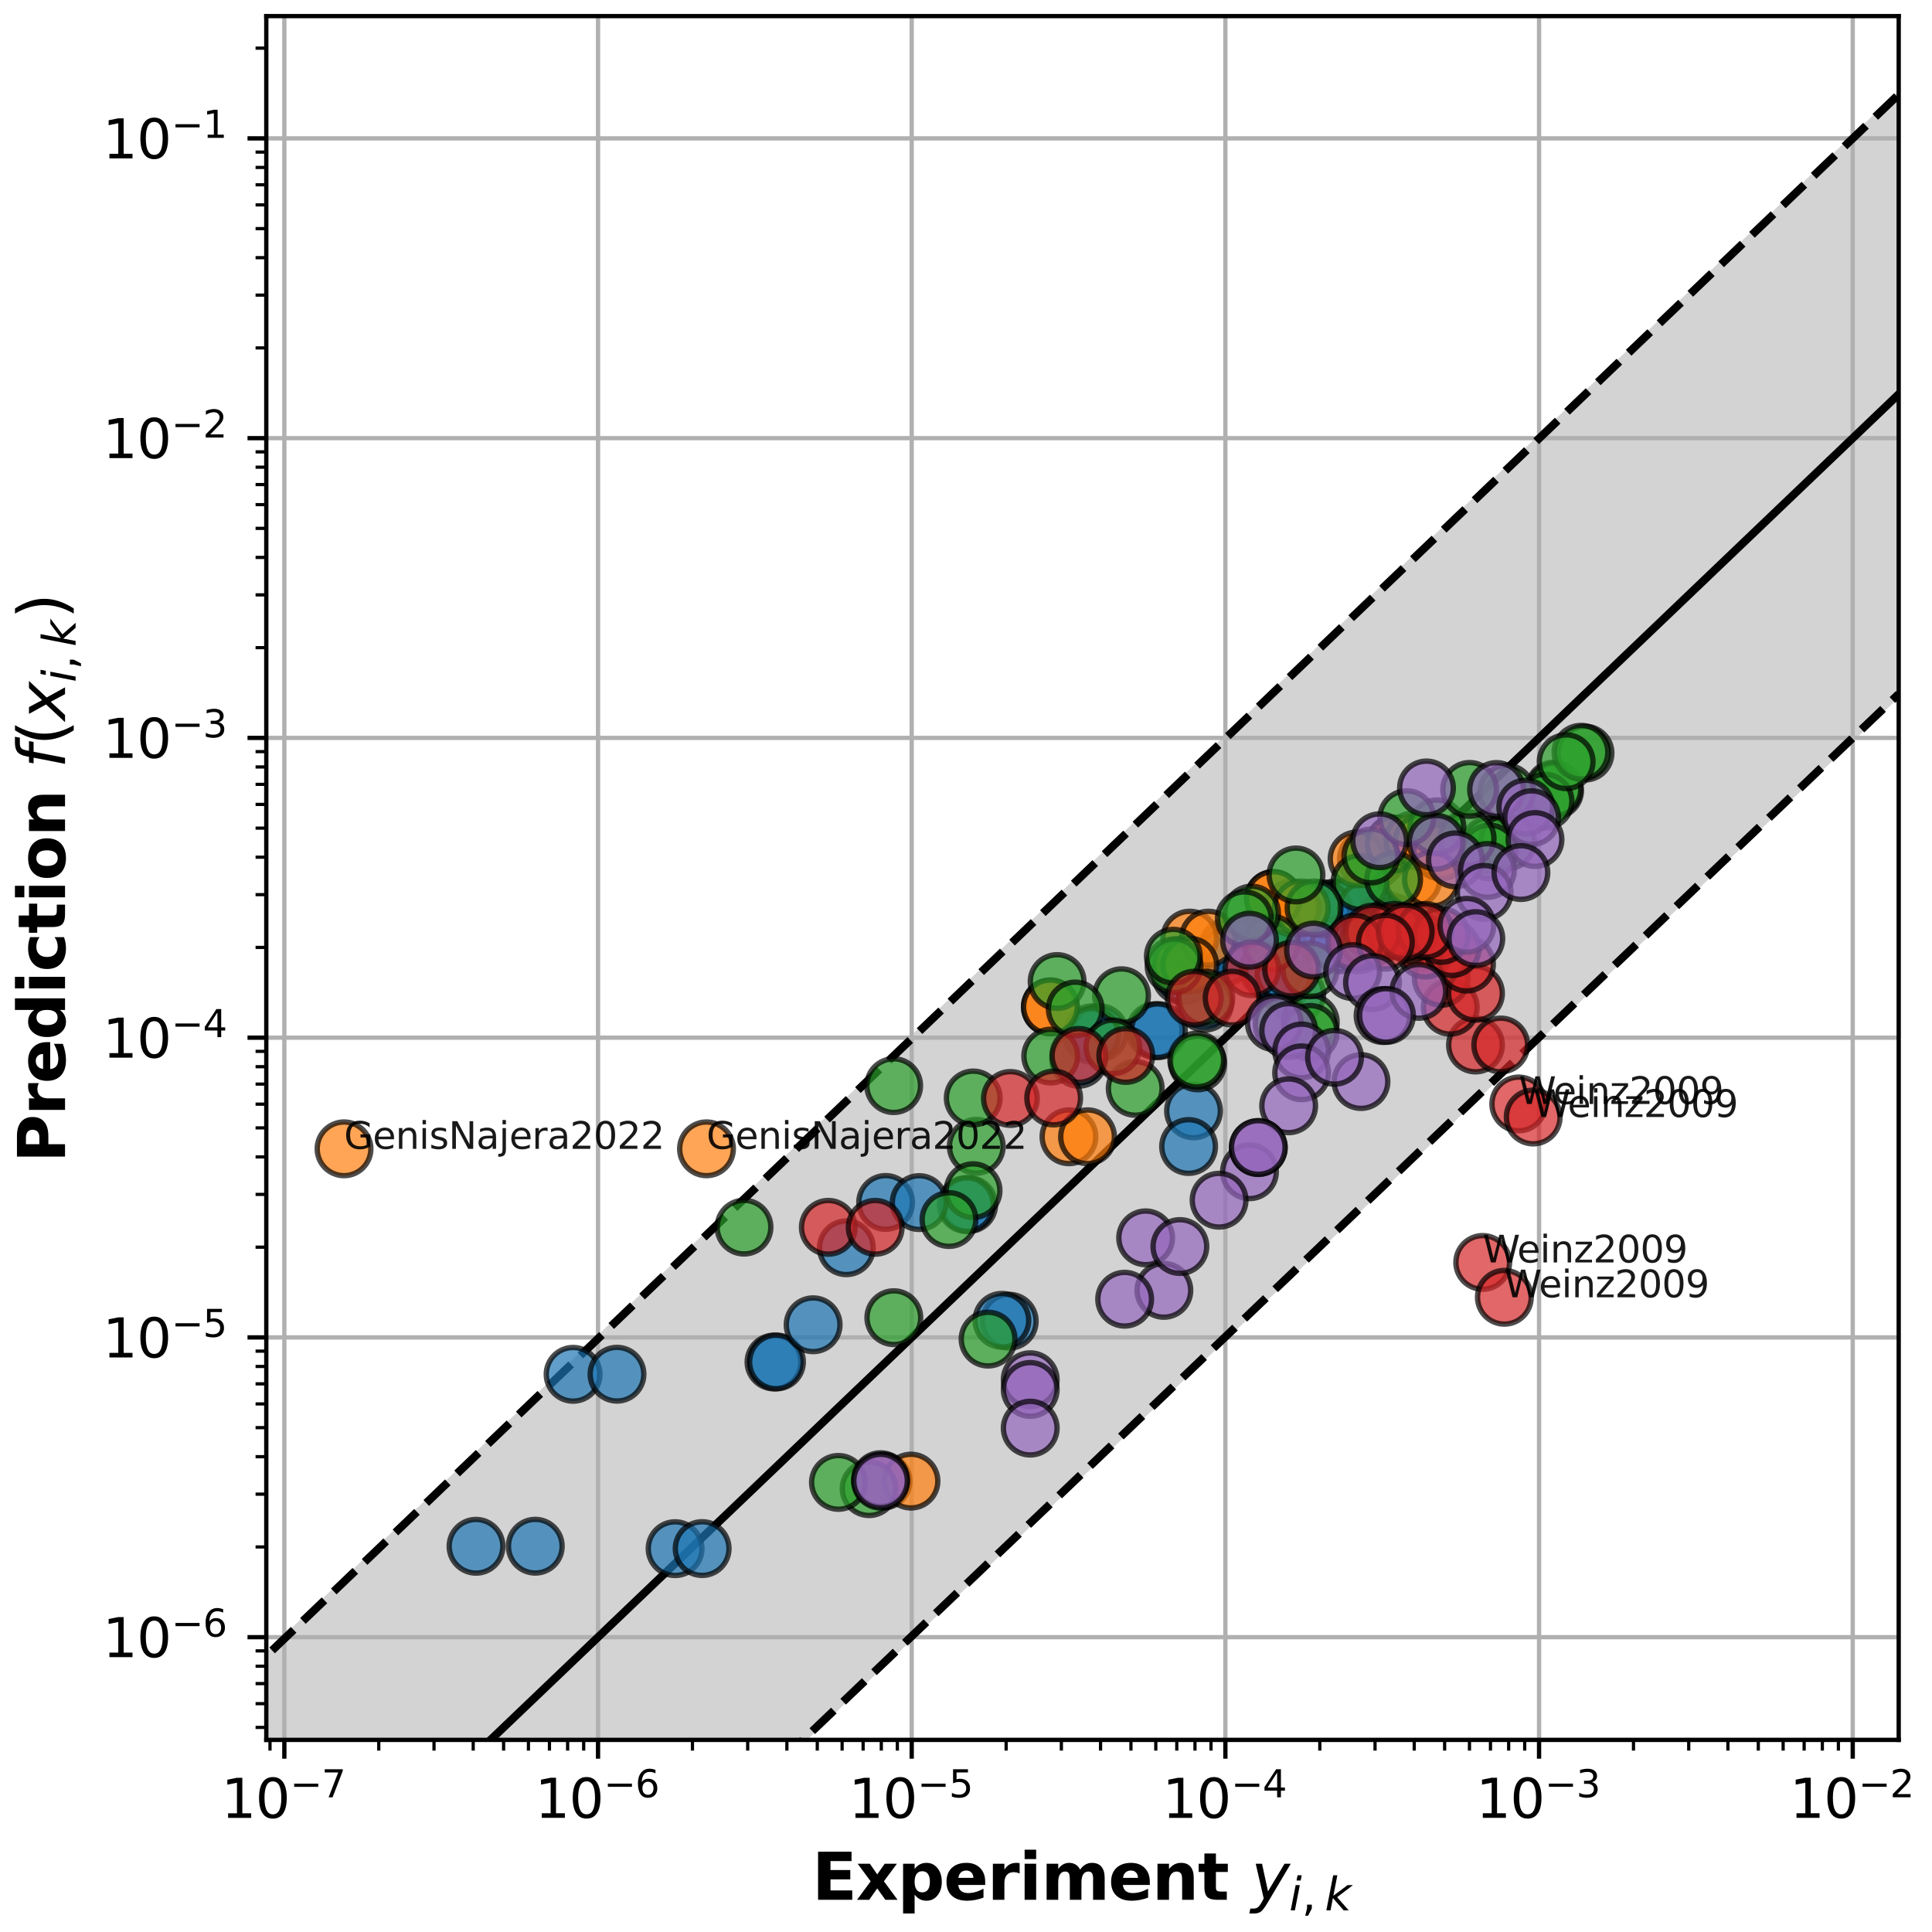 <?xml version="1.0" encoding="utf-8" standalone="no"?>
<!DOCTYPE svg PUBLIC "-//W3C//DTD SVG 1.1//EN"
  "http://www.w3.org/Graphics/SVG/1.1/DTD/svg11.dtd">
<svg xmlns:xlink="http://www.w3.org/1999/xlink" width="360pt" height="360pt" viewBox="0 0 360 360" xmlns="http://www.w3.org/2000/svg" version="1.1">
 <defs>
  <style type="text/css">*{stroke-linejoin: round; stroke-linecap: butt}</style>
 </defs>
 <g id="figure_1">
  <g id="patch_1">
   <path d="M 0 360 
L 360 360 
L 360 0 
L 0 0 
z
" style="fill: #ffffff"/>
  </g>
  <g id="axes_1">
   <g id="patch_2">
    <path d="M 49.62 324.202 
L 353.795 324.202 
L 353.795 3 
L 49.62 3 
z
" style="fill: #ffffff"/>
   </g>
   <g id="PolyCollection_1">
    <path d="M -57987.078 55825.497 
L -57987.078 55825.497 
L 353.795 129.311 
L 353.795 17.6 
L -57987.078 55825.497 
L -57987.078 55825.497 
L -57987.078 55825.497 
L 353.795 55825.497 
L 353.795 55825.497 
L -57987.078 55825.497 
z
" clip-path="url(#pb64170f1b7)" style="fill: #d3d3d3; stroke: #d3d3d3"/>
   </g>
   <g id="matplotlib.axis_1">
    <g id="xtick_1">
     <g id="line2d_1">
      <path d="M 52.984 324.202 
L 52.984 3 
" clip-path="url(#pb64170f1b7)" style="fill: none; stroke: #b0b0b0; stroke-width: 0.8; stroke-linecap: square"/>
     </g>
     <g id="line2d_2">
      <defs>
       <path id="m44e401626e" d="M 0 0 
L 0 3.5 
" style="stroke: #000000; stroke-width: 0.8"/>
      </defs>
      <g>
       <use xlink:href="#m44e401626e" x="52.984" y="324.202" style="stroke: #000000; stroke-width: 0.8"/>
      </g>
     </g>
     <g id="text_1">
      <!-- $\mathdefault{10^{-7}}$ -->
      <g transform="translate(41.234 338.8) scale(0.1 -0.1)">
       <defs>
        <path id="DejaVuSans-31" d="M 794 531 
L 1825 531 
L 1825 4091 
L 703 3866 
L 703 4441 
L 1819 4666 
L 2450 4666 
L 2450 531 
L 3481 531 
L 3481 0 
L 794 0 
L 794 531 
z
" transform="scale(0.016)"/>
        <path id="DejaVuSans-30" d="M 2034 4250 
Q 1547 4250 1301 3770 
Q 1056 3291 1056 2328 
Q 1056 1369 1301 889 
Q 1547 409 2034 409 
Q 2525 409 2770 889 
Q 3016 1369 3016 2328 
Q 3016 3291 2770 3770 
Q 2525 4250 2034 4250 
z
M 2034 4750 
Q 2819 4750 3233 4129 
Q 3647 3509 3647 2328 
Q 3647 1150 3233 529 
Q 2819 -91 2034 -91 
Q 1250 -91 836 529 
Q 422 1150 422 2328 
Q 422 3509 836 4129 
Q 1250 4750 2034 4750 
z
" transform="scale(0.016)"/>
        <path id="DejaVuSans-2212" d="M 678 2272 
L 4684 2272 
L 4684 1741 
L 678 1741 
L 678 2272 
z
" transform="scale(0.016)"/>
        <path id="DejaVuSans-37" d="M 525 4666 
L 3525 4666 
L 3525 4397 
L 1831 0 
L 1172 0 
L 2766 4134 
L 525 4134 
L 525 4666 
z
" transform="scale(0.016)"/>
       </defs>
       <use xlink:href="#DejaVuSans-31" transform="translate(0 0.684)"/>
       <use xlink:href="#DejaVuSans-30" transform="translate(63.623 0.684)"/>
       <use xlink:href="#DejaVuSans-2212" transform="translate(128.203 38.966) scale(0.7)"/>
       <use xlink:href="#DejaVuSans-37" transform="translate(186.855 38.966) scale(0.7)"/>
      </g>
     </g>
    </g>
    <g id="xtick_2">
     <g id="line2d_3">
      <path d="M 111.434 324.202 
L 111.434 3 
" clip-path="url(#pb64170f1b7)" style="fill: none; stroke: #b0b0b0; stroke-width: 0.8; stroke-linecap: square"/>
     </g>
     <g id="line2d_4">
      <g>
       <use xlink:href="#m44e401626e" x="111.434" y="324.202" style="stroke: #000000; stroke-width: 0.8"/>
      </g>
     </g>
     <g id="text_2">
      <!-- $\mathdefault{10^{-6}}$ -->
      <g transform="translate(99.684 338.8) scale(0.1 -0.1)">
       <defs>
        <path id="DejaVuSans-36" d="M 2113 2584 
Q 1688 2584 1439 2293 
Q 1191 2003 1191 1497 
Q 1191 994 1439 701 
Q 1688 409 2113 409 
Q 2538 409 2786 701 
Q 3034 994 3034 1497 
Q 3034 2003 2786 2293 
Q 2538 2584 2113 2584 
z
M 3366 4563 
L 3366 3988 
Q 3128 4100 2886 4159 
Q 2644 4219 2406 4219 
Q 1781 4219 1451 3797 
Q 1122 3375 1075 2522 
Q 1259 2794 1537 2939 
Q 1816 3084 2150 3084 
Q 2853 3084 3261 2657 
Q 3669 2231 3669 1497 
Q 3669 778 3244 343 
Q 2819 -91 2113 -91 
Q 1303 -91 875 529 
Q 447 1150 447 2328 
Q 447 3434 972 4092 
Q 1497 4750 2381 4750 
Q 2619 4750 2861 4703 
Q 3103 4656 3366 4563 
z
" transform="scale(0.016)"/>
       </defs>
       <use xlink:href="#DejaVuSans-31" transform="translate(0 0.766)"/>
       <use xlink:href="#DejaVuSans-30" transform="translate(63.623 0.766)"/>
       <use xlink:href="#DejaVuSans-2212" transform="translate(128.203 39.047) scale(0.7)"/>
       <use xlink:href="#DejaVuSans-36" transform="translate(186.855 39.047) scale(0.7)"/>
      </g>
     </g>
    </g>
    <g id="xtick_3">
     <g id="line2d_5">
      <path d="M 169.883 324.202 
L 169.883 3 
" clip-path="url(#pb64170f1b7)" style="fill: none; stroke: #b0b0b0; stroke-width: 0.8; stroke-linecap: square"/>
     </g>
     <g id="line2d_6">
      <g>
       <use xlink:href="#m44e401626e" x="169.883" y="324.202" style="stroke: #000000; stroke-width: 0.8"/>
      </g>
     </g>
     <g id="text_3">
      <!-- $\mathdefault{10^{-5}}$ -->
      <g transform="translate(158.133 338.8) scale(0.1 -0.1)">
       <defs>
        <path id="DejaVuSans-35" d="M 691 4666 
L 3169 4666 
L 3169 4134 
L 1269 4134 
L 1269 2991 
Q 1406 3038 1543 3061 
Q 1681 3084 1819 3084 
Q 2600 3084 3056 2656 
Q 3513 2228 3513 1497 
Q 3513 744 3044 326 
Q 2575 -91 1722 -91 
Q 1428 -91 1123 -41 
Q 819 9 494 109 
L 494 744 
Q 775 591 1075 516 
Q 1375 441 1709 441 
Q 2250 441 2565 725 
Q 2881 1009 2881 1497 
Q 2881 1984 2565 2268 
Q 2250 2553 1709 2553 
Q 1456 2553 1204 2497 
Q 953 2441 691 2322 
L 691 4666 
z
" transform="scale(0.016)"/>
       </defs>
       <use xlink:href="#DejaVuSans-31" transform="translate(0 0.684)"/>
       <use xlink:href="#DejaVuSans-30" transform="translate(63.623 0.684)"/>
       <use xlink:href="#DejaVuSans-2212" transform="translate(128.203 38.966) scale(0.7)"/>
       <use xlink:href="#DejaVuSans-35" transform="translate(186.855 38.966) scale(0.7)"/>
      </g>
     </g>
    </g>
    <g id="xtick_4">
     <g id="line2d_7">
      <path d="M 228.332 324.202 
L 228.332 3 
" clip-path="url(#pb64170f1b7)" style="fill: none; stroke: #b0b0b0; stroke-width: 0.8; stroke-linecap: square"/>
     </g>
     <g id="line2d_8">
      <g>
       <use xlink:href="#m44e401626e" x="228.332" y="324.202" style="stroke: #000000; stroke-width: 0.8"/>
      </g>
     </g>
     <g id="text_4">
      <!-- $\mathdefault{10^{-4}}$ -->
      <g transform="translate(216.582 338.8) scale(0.1 -0.1)">
       <defs>
        <path id="DejaVuSans-34" d="M 2419 4116 
L 825 1625 
L 2419 1625 
L 2419 4116 
z
M 2253 4666 
L 3047 4666 
L 3047 1625 
L 3713 1625 
L 3713 1100 
L 3047 1100 
L 3047 0 
L 2419 0 
L 2419 1100 
L 313 1100 
L 313 1709 
L 2253 4666 
z
" transform="scale(0.016)"/>
       </defs>
       <use xlink:href="#DejaVuSans-31" transform="translate(0 0.684)"/>
       <use xlink:href="#DejaVuSans-30" transform="translate(63.623 0.684)"/>
       <use xlink:href="#DejaVuSans-2212" transform="translate(128.203 38.966) scale(0.7)"/>
       <use xlink:href="#DejaVuSans-34" transform="translate(186.855 38.966) scale(0.7)"/>
      </g>
     </g>
    </g>
    <g id="xtick_5">
     <g id="line2d_9">
      <path d="M 286.781 324.202 
L 286.781 3 
" clip-path="url(#pb64170f1b7)" style="fill: none; stroke: #b0b0b0; stroke-width: 0.8; stroke-linecap: square"/>
     </g>
     <g id="line2d_10">
      <g>
       <use xlink:href="#m44e401626e" x="286.781" y="324.202" style="stroke: #000000; stroke-width: 0.8"/>
      </g>
     </g>
     <g id="text_5">
      <!-- $\mathdefault{10^{-3}}$ -->
      <g transform="translate(275.031 338.8) scale(0.1 -0.1)">
       <defs>
        <path id="DejaVuSans-33" d="M 2597 2516 
Q 3050 2419 3304 2112 
Q 3559 1806 3559 1356 
Q 3559 666 3084 287 
Q 2609 -91 1734 -91 
Q 1441 -91 1130 -33 
Q 819 25 488 141 
L 488 750 
Q 750 597 1062 519 
Q 1375 441 1716 441 
Q 2309 441 2620 675 
Q 2931 909 2931 1356 
Q 2931 1769 2642 2001 
Q 2353 2234 1838 2234 
L 1294 2234 
L 1294 2753 
L 1863 2753 
Q 2328 2753 2575 2939 
Q 2822 3125 2822 3475 
Q 2822 3834 2567 4026 
Q 2313 4219 1838 4219 
Q 1578 4219 1281 4162 
Q 984 4106 628 3988 
L 628 4550 
Q 988 4650 1302 4700 
Q 1616 4750 1894 4750 
Q 2613 4750 3031 4423 
Q 3450 4097 3450 3541 
Q 3450 3153 3228 2886 
Q 3006 2619 2597 2516 
z
" transform="scale(0.016)"/>
       </defs>
       <use xlink:href="#DejaVuSans-31" transform="translate(0 0.766)"/>
       <use xlink:href="#DejaVuSans-30" transform="translate(63.623 0.766)"/>
       <use xlink:href="#DejaVuSans-2212" transform="translate(128.203 39.047) scale(0.7)"/>
       <use xlink:href="#DejaVuSans-33" transform="translate(186.855 39.047) scale(0.7)"/>
      </g>
     </g>
    </g>
    <g id="xtick_6">
     <g id="line2d_11">
      <path d="M 345.23 324.202 
L 345.23 3 
" clip-path="url(#pb64170f1b7)" style="fill: none; stroke: #b0b0b0; stroke-width: 0.8; stroke-linecap: square"/>
     </g>
     <g id="line2d_12">
      <g>
       <use xlink:href="#m44e401626e" x="345.23" y="324.202" style="stroke: #000000; stroke-width: 0.8"/>
      </g>
     </g>
     <g id="text_6">
      <!-- $\mathdefault{10^{-2}}$ -->
      <g transform="translate(333.48 338.8) scale(0.1 -0.1)">
       <defs>
        <path id="DejaVuSans-32" d="M 1228 531 
L 3431 531 
L 3431 0 
L 469 0 
L 469 531 
Q 828 903 1448 1529 
Q 2069 2156 2228 2338 
Q 2531 2678 2651 2914 
Q 2772 3150 2772 3378 
Q 2772 3750 2511 3984 
Q 2250 4219 1831 4219 
Q 1534 4219 1204 4116 
Q 875 4013 500 3803 
L 500 4441 
Q 881 4594 1212 4672 
Q 1544 4750 1819 4750 
Q 2544 4750 2975 4387 
Q 3406 4025 3406 3419 
Q 3406 3131 3298 2873 
Q 3191 2616 2906 2266 
Q 2828 2175 2409 1742 
Q 1991 1309 1228 531 
z
" transform="scale(0.016)"/>
       </defs>
       <use xlink:href="#DejaVuSans-31" transform="translate(0 0.766)"/>
       <use xlink:href="#DejaVuSans-30" transform="translate(63.623 0.766)"/>
       <use xlink:href="#DejaVuSans-2212" transform="translate(128.203 39.047) scale(0.7)"/>
       <use xlink:href="#DejaVuSans-32" transform="translate(186.855 39.047) scale(0.7)"/>
      </g>
     </g>
    </g>
    <g id="xtick_7">
     <g id="line2d_13">
      <defs>
       <path id="m1ce4e11dcb" d="M 0 0 
L 0 2 
" style="stroke: #000000; stroke-width: 0.6"/>
      </defs>
      <g>
       <use xlink:href="#m1ce4e11dcb" x="50.31" y="324.202" style="stroke: #000000; stroke-width: 0.6"/>
      </g>
     </g>
    </g>
    <g id="xtick_8">
     <g id="line2d_14">
      <g>
       <use xlink:href="#m1ce4e11dcb" x="70.579" y="324.202" style="stroke: #000000; stroke-width: 0.6"/>
      </g>
     </g>
    </g>
    <g id="xtick_9">
     <g id="line2d_15">
      <g>
       <use xlink:href="#m1ce4e11dcb" x="80.872" y="324.202" style="stroke: #000000; stroke-width: 0.6"/>
      </g>
     </g>
    </g>
    <g id="xtick_10">
     <g id="line2d_16">
      <g>
       <use xlink:href="#m1ce4e11dcb" x="88.174" y="324.202" style="stroke: #000000; stroke-width: 0.6"/>
      </g>
     </g>
    </g>
    <g id="xtick_11">
     <g id="line2d_17">
      <g>
       <use xlink:href="#m1ce4e11dcb" x="93.839" y="324.202" style="stroke: #000000; stroke-width: 0.6"/>
      </g>
     </g>
    </g>
    <g id="xtick_12">
     <g id="line2d_18">
      <g>
       <use xlink:href="#m1ce4e11dcb" x="98.467" y="324.202" style="stroke: #000000; stroke-width: 0.6"/>
      </g>
     </g>
    </g>
    <g id="xtick_13">
     <g id="line2d_19">
      <g>
       <use xlink:href="#m1ce4e11dcb" x="102.38" y="324.202" style="stroke: #000000; stroke-width: 0.6"/>
      </g>
     </g>
    </g>
    <g id="xtick_14">
     <g id="line2d_20">
      <g>
       <use xlink:href="#m1ce4e11dcb" x="105.769" y="324.202" style="stroke: #000000; stroke-width: 0.6"/>
      </g>
     </g>
    </g>
    <g id="xtick_15">
     <g id="line2d_21">
      <g>
       <use xlink:href="#m1ce4e11dcb" x="108.759" y="324.202" style="stroke: #000000; stroke-width: 0.6"/>
      </g>
     </g>
    </g>
    <g id="xtick_16">
     <g id="line2d_22">
      <g>
       <use xlink:href="#m1ce4e11dcb" x="129.028" y="324.202" style="stroke: #000000; stroke-width: 0.6"/>
      </g>
     </g>
    </g>
    <g id="xtick_17">
     <g id="line2d_23">
      <g>
       <use xlink:href="#m1ce4e11dcb" x="139.321" y="324.202" style="stroke: #000000; stroke-width: 0.6"/>
      </g>
     </g>
    </g>
    <g id="xtick_18">
     <g id="line2d_24">
      <g>
       <use xlink:href="#m1ce4e11dcb" x="146.623" y="324.202" style="stroke: #000000; stroke-width: 0.6"/>
      </g>
     </g>
    </g>
    <g id="xtick_19">
     <g id="line2d_25">
      <g>
       <use xlink:href="#m1ce4e11dcb" x="152.288" y="324.202" style="stroke: #000000; stroke-width: 0.6"/>
      </g>
     </g>
    </g>
    <g id="xtick_20">
     <g id="line2d_26">
      <g>
       <use xlink:href="#m1ce4e11dcb" x="156.916" y="324.202" style="stroke: #000000; stroke-width: 0.6"/>
      </g>
     </g>
    </g>
    <g id="xtick_21">
     <g id="line2d_27">
      <g>
       <use xlink:href="#m1ce4e11dcb" x="160.829" y="324.202" style="stroke: #000000; stroke-width: 0.6"/>
      </g>
     </g>
    </g>
    <g id="xtick_22">
     <g id="line2d_28">
      <g>
       <use xlink:href="#m1ce4e11dcb" x="164.218" y="324.202" style="stroke: #000000; stroke-width: 0.6"/>
      </g>
     </g>
    </g>
    <g id="xtick_23">
     <g id="line2d_29">
      <g>
       <use xlink:href="#m1ce4e11dcb" x="167.208" y="324.202" style="stroke: #000000; stroke-width: 0.6"/>
      </g>
     </g>
    </g>
    <g id="xtick_24">
     <g id="line2d_30">
      <g>
       <use xlink:href="#m1ce4e11dcb" x="187.478" y="324.202" style="stroke: #000000; stroke-width: 0.6"/>
      </g>
     </g>
    </g>
    <g id="xtick_25">
     <g id="line2d_31">
      <g>
       <use xlink:href="#m1ce4e11dcb" x="197.77" y="324.202" style="stroke: #000000; stroke-width: 0.6"/>
      </g>
     </g>
    </g>
    <g id="xtick_26">
     <g id="line2d_32">
      <g>
       <use xlink:href="#m1ce4e11dcb" x="205.073" y="324.202" style="stroke: #000000; stroke-width: 0.6"/>
      </g>
     </g>
    </g>
    <g id="xtick_27">
     <g id="line2d_33">
      <g>
       <use xlink:href="#m1ce4e11dcb" x="210.737" y="324.202" style="stroke: #000000; stroke-width: 0.6"/>
      </g>
     </g>
    </g>
    <g id="xtick_28">
     <g id="line2d_34">
      <g>
       <use xlink:href="#m1ce4e11dcb" x="215.365" y="324.202" style="stroke: #000000; stroke-width: 0.6"/>
      </g>
     </g>
    </g>
    <g id="xtick_29">
     <g id="line2d_35">
      <g>
       <use xlink:href="#m1ce4e11dcb" x="219.278" y="324.202" style="stroke: #000000; stroke-width: 0.6"/>
      </g>
     </g>
    </g>
    <g id="xtick_30">
     <g id="line2d_36">
      <g>
       <use xlink:href="#m1ce4e11dcb" x="222.668" y="324.202" style="stroke: #000000; stroke-width: 0.6"/>
      </g>
     </g>
    </g>
    <g id="xtick_31">
     <g id="line2d_37">
      <g>
       <use xlink:href="#m1ce4e11dcb" x="225.657" y="324.202" style="stroke: #000000; stroke-width: 0.6"/>
      </g>
     </g>
    </g>
    <g id="xtick_32">
     <g id="line2d_38">
      <g>
       <use xlink:href="#m1ce4e11dcb" x="245.927" y="324.202" style="stroke: #000000; stroke-width: 0.6"/>
      </g>
     </g>
    </g>
    <g id="xtick_33">
     <g id="line2d_39">
      <g>
       <use xlink:href="#m1ce4e11dcb" x="256.219" y="324.202" style="stroke: #000000; stroke-width: 0.6"/>
      </g>
     </g>
    </g>
    <g id="xtick_34">
     <g id="line2d_40">
      <g>
       <use xlink:href="#m1ce4e11dcb" x="263.522" y="324.202" style="stroke: #000000; stroke-width: 0.6"/>
      </g>
     </g>
    </g>
    <g id="xtick_35">
     <g id="line2d_41">
      <g>
       <use xlink:href="#m1ce4e11dcb" x="269.186" y="324.202" style="stroke: #000000; stroke-width: 0.6"/>
      </g>
     </g>
    </g>
    <g id="xtick_36">
     <g id="line2d_42">
      <g>
       <use xlink:href="#m1ce4e11dcb" x="273.814" y="324.202" style="stroke: #000000; stroke-width: 0.6"/>
      </g>
     </g>
    </g>
    <g id="xtick_37">
     <g id="line2d_43">
      <g>
       <use xlink:href="#m1ce4e11dcb" x="277.727" y="324.202" style="stroke: #000000; stroke-width: 0.6"/>
      </g>
     </g>
    </g>
    <g id="xtick_38">
     <g id="line2d_44">
      <g>
       <use xlink:href="#m1ce4e11dcb" x="281.117" y="324.202" style="stroke: #000000; stroke-width: 0.6"/>
      </g>
     </g>
    </g>
    <g id="xtick_39">
     <g id="line2d_45">
      <g>
       <use xlink:href="#m1ce4e11dcb" x="284.107" y="324.202" style="stroke: #000000; stroke-width: 0.6"/>
      </g>
     </g>
    </g>
    <g id="xtick_40">
     <g id="line2d_46">
      <g>
       <use xlink:href="#m1ce4e11dcb" x="304.376" y="324.202" style="stroke: #000000; stroke-width: 0.6"/>
      </g>
     </g>
    </g>
    <g id="xtick_41">
     <g id="line2d_47">
      <g>
       <use xlink:href="#m1ce4e11dcb" x="314.668" y="324.202" style="stroke: #000000; stroke-width: 0.6"/>
      </g>
     </g>
    </g>
    <g id="xtick_42">
     <g id="line2d_48">
      <g>
       <use xlink:href="#m1ce4e11dcb" x="321.971" y="324.202" style="stroke: #000000; stroke-width: 0.6"/>
      </g>
     </g>
    </g>
    <g id="xtick_43">
     <g id="line2d_49">
      <g>
       <use xlink:href="#m1ce4e11dcb" x="327.635" y="324.202" style="stroke: #000000; stroke-width: 0.6"/>
      </g>
     </g>
    </g>
    <g id="xtick_44">
     <g id="line2d_50">
      <g>
       <use xlink:href="#m1ce4e11dcb" x="332.263" y="324.202" style="stroke: #000000; stroke-width: 0.6"/>
      </g>
     </g>
    </g>
    <g id="xtick_45">
     <g id="line2d_51">
      <g>
       <use xlink:href="#m1ce4e11dcb" x="336.176" y="324.202" style="stroke: #000000; stroke-width: 0.6"/>
      </g>
     </g>
    </g>
    <g id="xtick_46">
     <g id="line2d_52">
      <g>
       <use xlink:href="#m1ce4e11dcb" x="339.566" y="324.202" style="stroke: #000000; stroke-width: 0.6"/>
      </g>
     </g>
    </g>
    <g id="xtick_47">
     <g id="line2d_53">
      <g>
       <use xlink:href="#m1ce4e11dcb" x="342.556" y="324.202" style="stroke: #000000; stroke-width: 0.6"/>
      </g>
     </g>
    </g>
    <g id="text_7">
     <!-- Experiment $y_{i,k}$ -->
     <g transform="translate(151.308 354) scale(0.12 -0.12)">
      <defs>
       <path id="DejaVuSans-Bold-45" d="M 588 4666 
L 3834 4666 
L 3834 3756 
L 1791 3756 
L 1791 2888 
L 3713 2888 
L 3713 1978 
L 1791 1978 
L 1791 909 
L 3903 909 
L 3903 0 
L 588 0 
L 588 4666 
z
" transform="scale(0.016)"/>
       <path id="DejaVuSans-Bold-78" d="M 1422 1791 
L 159 3500 
L 1344 3500 
L 2059 2463 
L 2784 3500 
L 3969 3500 
L 2706 1797 
L 4031 0 
L 2847 0 
L 2059 1106 
L 1281 0 
L 97 0 
L 1422 1791 
z
" transform="scale(0.016)"/>
       <path id="DejaVuSans-Bold-70" d="M 1656 506 
L 1656 -1331 
L 538 -1331 
L 538 3500 
L 1656 3500 
L 1656 2988 
Q 1888 3294 2169 3439 
Q 2450 3584 2816 3584 
Q 3463 3584 3878 3070 
Q 4294 2556 4294 1747 
Q 4294 938 3878 423 
Q 3463 -91 2816 -91 
Q 2450 -91 2169 54 
Q 1888 200 1656 506 
z
M 2400 2772 
Q 2041 2772 1848 2508 
Q 1656 2244 1656 1747 
Q 1656 1250 1848 986 
Q 2041 722 2400 722 
Q 2759 722 2948 984 
Q 3138 1247 3138 1747 
Q 3138 2247 2948 2509 
Q 2759 2772 2400 2772 
z
" transform="scale(0.016)"/>
       <path id="DejaVuSans-Bold-65" d="M 4031 1759 
L 4031 1441 
L 1416 1441 
Q 1456 1047 1700 850 
Q 1944 653 2381 653 
Q 2734 653 3104 758 
Q 3475 863 3866 1075 
L 3866 213 
Q 3469 63 3072 -14 
Q 2675 -91 2278 -91 
Q 1328 -91 801 392 
Q 275 875 275 1747 
Q 275 2603 792 3093 
Q 1309 3584 2216 3584 
Q 3041 3584 3536 3087 
Q 4031 2591 4031 1759 
z
M 2881 2131 
Q 2881 2450 2695 2645 
Q 2509 2841 2209 2841 
Q 1884 2841 1681 2658 
Q 1478 2475 1428 2131 
L 2881 2131 
z
" transform="scale(0.016)"/>
       <path id="DejaVuSans-Bold-72" d="M 3138 2547 
Q 2991 2616 2845 2648 
Q 2700 2681 2553 2681 
Q 2122 2681 1889 2404 
Q 1656 2128 1656 1613 
L 1656 0 
L 538 0 
L 538 3500 
L 1656 3500 
L 1656 2925 
Q 1872 3269 2151 3426 
Q 2431 3584 2822 3584 
Q 2878 3584 2943 3579 
Q 3009 3575 3134 3559 
L 3138 2547 
z
" transform="scale(0.016)"/>
       <path id="DejaVuSans-Bold-69" d="M 538 3500 
L 1656 3500 
L 1656 0 
L 538 0 
L 538 3500 
z
M 538 4863 
L 1656 4863 
L 1656 3950 
L 538 3950 
L 538 4863 
z
" transform="scale(0.016)"/>
       <path id="DejaVuSans-Bold-6d" d="M 3781 2919 
Q 3994 3244 4286 3414 
Q 4578 3584 4928 3584 
Q 5531 3584 5847 3212 
Q 6163 2841 6163 2131 
L 6163 0 
L 5038 0 
L 5038 1825 
Q 5041 1866 5042 1909 
Q 5044 1953 5044 2034 
Q 5044 2406 4934 2573 
Q 4825 2741 4581 2741 
Q 4263 2741 4089 2478 
Q 3916 2216 3909 1719 
L 3909 0 
L 2784 0 
L 2784 1825 
Q 2784 2406 2684 2573 
Q 2584 2741 2328 2741 
Q 2006 2741 1831 2477 
Q 1656 2213 1656 1722 
L 1656 0 
L 531 0 
L 531 3500 
L 1656 3500 
L 1656 2988 
Q 1863 3284 2130 3434 
Q 2397 3584 2719 3584 
Q 3081 3584 3359 3409 
Q 3638 3234 3781 2919 
z
" transform="scale(0.016)"/>
       <path id="DejaVuSans-Bold-6e" d="M 4056 2131 
L 4056 0 
L 2931 0 
L 2931 347 
L 2931 1631 
Q 2931 2084 2911 2256 
Q 2891 2428 2841 2509 
Q 2775 2619 2662 2680 
Q 2550 2741 2406 2741 
Q 2056 2741 1856 2470 
Q 1656 2200 1656 1722 
L 1656 0 
L 538 0 
L 538 3500 
L 1656 3500 
L 1656 2988 
Q 1909 3294 2193 3439 
Q 2478 3584 2822 3584 
Q 3428 3584 3742 3212 
Q 4056 2841 4056 2131 
z
" transform="scale(0.016)"/>
       <path id="DejaVuSans-Bold-74" d="M 1759 4494 
L 1759 3500 
L 2913 3500 
L 2913 2700 
L 1759 2700 
L 1759 1216 
Q 1759 972 1856 886 
Q 1953 800 2241 800 
L 2816 800 
L 2816 0 
L 1856 0 
Q 1194 0 917 276 
Q 641 553 641 1216 
L 641 2700 
L 84 2700 
L 84 3500 
L 641 3500 
L 641 4494 
L 1759 4494 
z
" transform="scale(0.016)"/>
       <path id="DejaVuSans-Bold-20" transform="scale(0.016)"/>
       <path id="DejaVuSans-Oblique-79" d="M 1588 -325 
Q 1188 -997 936 -1164 
Q 684 -1331 294 -1331 
L -159 -1331 
L -63 -850 
L 269 -850 
Q 509 -850 678 -719 
Q 847 -588 1056 -206 
L 1234 128 
L 459 3500 
L 1069 3500 
L 1650 819 
L 3256 3500 
L 3859 3500 
L 1588 -325 
z
" transform="scale(0.016)"/>
       <path id="DejaVuSans-Oblique-69" d="M 1172 4863 
L 1747 4863 
L 1606 4134 
L 1031 4134 
L 1172 4863 
z
M 909 3500 
L 1484 3500 
L 800 0 
L 225 0 
L 909 3500 
z
" transform="scale(0.016)"/>
       <path id="DejaVuSans-2c" d="M 750 794 
L 1409 794 
L 1409 256 
L 897 -744 
L 494 -744 
L 750 256 
L 750 794 
z
" transform="scale(0.016)"/>
       <path id="DejaVuSans-Oblique-6b" d="M 1172 4863 
L 1747 4863 
L 1197 2028 
L 3169 3500 
L 3916 3500 
L 1716 1825 
L 3322 0 
L 2625 0 
L 1131 1709 
L 800 0 
L 225 0 
L 1172 4863 
z
" transform="scale(0.016)"/>
      </defs>
      <use xlink:href="#DejaVuSans-Bold-45" transform="translate(0 0.016)"/>
      <use xlink:href="#DejaVuSans-Bold-78" transform="translate(68.311 0.016)"/>
      <use xlink:href="#DejaVuSans-Bold-70" transform="translate(132.812 0.016)"/>
      <use xlink:href="#DejaVuSans-Bold-65" transform="translate(204.395 0.016)"/>
      <use xlink:href="#DejaVuSans-Bold-72" transform="translate(272.217 0.016)"/>
      <use xlink:href="#DejaVuSans-Bold-69" transform="translate(321.533 0.016)"/>
      <use xlink:href="#DejaVuSans-Bold-6d" transform="translate(355.811 0.016)"/>
      <use xlink:href="#DejaVuSans-Bold-65" transform="translate(460.01 0.016)"/>
      <use xlink:href="#DejaVuSans-Bold-6e" transform="translate(527.832 0.016)"/>
      <use xlink:href="#DejaVuSans-Bold-74" transform="translate(599.023 0.016)"/>
      <use xlink:href="#DejaVuSans-Bold-20" transform="translate(646.826 0.016)"/>
      <use xlink:href="#DejaVuSans-Oblique-79" transform="translate(681.641 0.016)"/>
      <use xlink:href="#DejaVuSans-Oblique-69" transform="translate(740.82 -16.391) scale(0.7)"/>
      <use xlink:href="#DejaVuSans-2c" transform="translate(760.269 -16.391) scale(0.7)"/>
      <use xlink:href="#DejaVuSans-Oblique-6b" transform="translate(796.157 -16.391) scale(0.7)"/>
     </g>
    </g>
   </g>
   <g id="matplotlib.axis_2">
    <g id="ytick_1">
     <g id="line2d_54">
      <path d="M 49.62 305.063 
L 353.795 305.063 
" clip-path="url(#pb64170f1b7)" style="fill: none; stroke: #b0b0b0; stroke-width: 0.8; stroke-linecap: square"/>
     </g>
     <g id="line2d_55">
      <defs>
       <path id="m9ac23d03ad" d="M 0 0 
L -3.5 0 
" style="stroke: #000000; stroke-width: 0.8"/>
      </defs>
      <g>
       <use xlink:href="#m9ac23d03ad" x="49.62" y="305.063" style="stroke: #000000; stroke-width: 0.8"/>
      </g>
     </g>
     <g id="text_8">
      <!-- $\mathdefault{10^{-6}}$ -->
      <g transform="translate(19.12 308.862) scale(0.1 -0.1)">
       <use xlink:href="#DejaVuSans-31" transform="translate(0 0.766)"/>
       <use xlink:href="#DejaVuSans-30" transform="translate(63.623 0.766)"/>
       <use xlink:href="#DejaVuSans-2212" transform="translate(128.203 39.047) scale(0.7)"/>
       <use xlink:href="#DejaVuSans-36" transform="translate(186.855 39.047) scale(0.7)"/>
      </g>
     </g>
    </g>
    <g id="ytick_2">
     <g id="line2d_56">
      <path d="M 49.62 249.207 
L 353.795 249.207 
" clip-path="url(#pb64170f1b7)" style="fill: none; stroke: #b0b0b0; stroke-width: 0.8; stroke-linecap: square"/>
     </g>
     <g id="line2d_57">
      <g>
       <use xlink:href="#m9ac23d03ad" x="49.62" y="249.207" style="stroke: #000000; stroke-width: 0.8"/>
      </g>
     </g>
     <g id="text_9">
      <!-- $\mathdefault{10^{-5}}$ -->
      <g transform="translate(19.12 253.007) scale(0.1 -0.1)">
       <use xlink:href="#DejaVuSans-31" transform="translate(0 0.684)"/>
       <use xlink:href="#DejaVuSans-30" transform="translate(63.623 0.684)"/>
       <use xlink:href="#DejaVuSans-2212" transform="translate(128.203 38.966) scale(0.7)"/>
       <use xlink:href="#DejaVuSans-35" transform="translate(186.855 38.966) scale(0.7)"/>
      </g>
     </g>
    </g>
    <g id="ytick_3">
     <g id="line2d_58">
      <path d="M 49.62 193.352 
L 353.795 193.352 
" clip-path="url(#pb64170f1b7)" style="fill: none; stroke: #b0b0b0; stroke-width: 0.8; stroke-linecap: square"/>
     </g>
     <g id="line2d_59">
      <g>
       <use xlink:href="#m9ac23d03ad" x="49.62" y="193.352" style="stroke: #000000; stroke-width: 0.8"/>
      </g>
     </g>
     <g id="text_10">
      <!-- $\mathdefault{10^{-4}}$ -->
      <g transform="translate(19.12 197.151) scale(0.1 -0.1)">
       <use xlink:href="#DejaVuSans-31" transform="translate(0 0.684)"/>
       <use xlink:href="#DejaVuSans-30" transform="translate(63.623 0.684)"/>
       <use xlink:href="#DejaVuSans-2212" transform="translate(128.203 38.966) scale(0.7)"/>
       <use xlink:href="#DejaVuSans-34" transform="translate(186.855 38.966) scale(0.7)"/>
      </g>
     </g>
    </g>
    <g id="ytick_4">
     <g id="line2d_60">
      <path d="M 49.62 137.496 
L 353.795 137.496 
" clip-path="url(#pb64170f1b7)" style="fill: none; stroke: #b0b0b0; stroke-width: 0.8; stroke-linecap: square"/>
     </g>
     <g id="line2d_61">
      <g>
       <use xlink:href="#m9ac23d03ad" x="49.62" y="137.496" style="stroke: #000000; stroke-width: 0.8"/>
      </g>
     </g>
     <g id="text_11">
      <!-- $\mathdefault{10^{-3}}$ -->
      <g transform="translate(19.12 141.296) scale(0.1 -0.1)">
       <use xlink:href="#DejaVuSans-31" transform="translate(0 0.766)"/>
       <use xlink:href="#DejaVuSans-30" transform="translate(63.623 0.766)"/>
       <use xlink:href="#DejaVuSans-2212" transform="translate(128.203 39.047) scale(0.7)"/>
       <use xlink:href="#DejaVuSans-33" transform="translate(186.855 39.047) scale(0.7)"/>
      </g>
     </g>
    </g>
    <g id="ytick_5">
     <g id="line2d_62">
      <path d="M 49.62 81.641 
L 353.795 81.641 
" clip-path="url(#pb64170f1b7)" style="fill: none; stroke: #b0b0b0; stroke-width: 0.8; stroke-linecap: square"/>
     </g>
     <g id="line2d_63">
      <g>
       <use xlink:href="#m9ac23d03ad" x="49.62" y="81.641" style="stroke: #000000; stroke-width: 0.8"/>
      </g>
     </g>
     <g id="text_12">
      <!-- $\mathdefault{10^{-2}}$ -->
      <g transform="translate(19.12 85.44) scale(0.1 -0.1)">
       <use xlink:href="#DejaVuSans-31" transform="translate(0 0.766)"/>
       <use xlink:href="#DejaVuSans-30" transform="translate(63.623 0.766)"/>
       <use xlink:href="#DejaVuSans-2212" transform="translate(128.203 39.047) scale(0.7)"/>
       <use xlink:href="#DejaVuSans-32" transform="translate(186.855 39.047) scale(0.7)"/>
      </g>
     </g>
    </g>
    <g id="ytick_6">
     <g id="line2d_64">
      <path d="M 49.62 25.785 
L 353.795 25.785 
" clip-path="url(#pb64170f1b7)" style="fill: none; stroke: #b0b0b0; stroke-width: 0.8; stroke-linecap: square"/>
     </g>
     <g id="line2d_65">
      <g>
       <use xlink:href="#m9ac23d03ad" x="49.62" y="25.785" style="stroke: #000000; stroke-width: 0.8"/>
      </g>
     </g>
     <g id="text_13">
      <!-- $\mathdefault{10^{-1}}$ -->
      <g transform="translate(19.12 29.584) scale(0.1 -0.1)">
       <use xlink:href="#DejaVuSans-31" transform="translate(0 0.684)"/>
       <use xlink:href="#DejaVuSans-30" transform="translate(63.623 0.684)"/>
       <use xlink:href="#DejaVuSans-2212" transform="translate(128.203 38.966) scale(0.7)"/>
       <use xlink:href="#DejaVuSans-31" transform="translate(186.855 38.966) scale(0.7)"/>
      </g>
     </g>
    </g>
    <g id="ytick_7">
     <g id="line2d_66">
      <defs>
       <path id="mefdcdf37af" d="M 0 0 
L -2 0 
" style="stroke: #000000; stroke-width: 0.6"/>
      </defs>
      <g>
       <use xlink:href="#mefdcdf37af" x="49.62" y="321.877" style="stroke: #000000; stroke-width: 0.6"/>
      </g>
     </g>
    </g>
    <g id="ytick_8">
     <g id="line2d_67">
      <g>
       <use xlink:href="#mefdcdf37af" x="49.62" y="317.454" style="stroke: #000000; stroke-width: 0.6"/>
      </g>
     </g>
    </g>
    <g id="ytick_9">
     <g id="line2d_68">
      <g>
       <use xlink:href="#mefdcdf37af" x="49.62" y="313.715" style="stroke: #000000; stroke-width: 0.6"/>
      </g>
     </g>
    </g>
    <g id="ytick_10">
     <g id="line2d_69">
      <g>
       <use xlink:href="#mefdcdf37af" x="49.62" y="310.476" style="stroke: #000000; stroke-width: 0.6"/>
      </g>
     </g>
    </g>
    <g id="ytick_11">
     <g id="line2d_70">
      <g>
       <use xlink:href="#mefdcdf37af" x="49.62" y="307.619" style="stroke: #000000; stroke-width: 0.6"/>
      </g>
     </g>
    </g>
    <g id="ytick_12">
     <g id="line2d_71">
      <g>
       <use xlink:href="#mefdcdf37af" x="49.62" y="288.249" style="stroke: #000000; stroke-width: 0.6"/>
      </g>
     </g>
    </g>
    <g id="ytick_13">
     <g id="line2d_72">
      <g>
       <use xlink:href="#mefdcdf37af" x="49.62" y="278.413" style="stroke: #000000; stroke-width: 0.6"/>
      </g>
     </g>
    </g>
    <g id="ytick_14">
     <g id="line2d_73">
      <g>
       <use xlink:href="#mefdcdf37af" x="49.62" y="271.435" style="stroke: #000000; stroke-width: 0.6"/>
      </g>
     </g>
    </g>
    <g id="ytick_15">
     <g id="line2d_74">
      <g>
       <use xlink:href="#mefdcdf37af" x="49.62" y="266.022" style="stroke: #000000; stroke-width: 0.6"/>
      </g>
     </g>
    </g>
    <g id="ytick_16">
     <g id="line2d_75">
      <g>
       <use xlink:href="#mefdcdf37af" x="49.62" y="261.599" style="stroke: #000000; stroke-width: 0.6"/>
      </g>
     </g>
    </g>
    <g id="ytick_17">
     <g id="line2d_76">
      <g>
       <use xlink:href="#mefdcdf37af" x="49.62" y="257.86" style="stroke: #000000; stroke-width: 0.6"/>
      </g>
     </g>
    </g>
    <g id="ytick_18">
     <g id="line2d_77">
      <g>
       <use xlink:href="#mefdcdf37af" x="49.62" y="254.62" style="stroke: #000000; stroke-width: 0.6"/>
      </g>
     </g>
    </g>
    <g id="ytick_19">
     <g id="line2d_78">
      <g>
       <use xlink:href="#mefdcdf37af" x="49.62" y="251.763" style="stroke: #000000; stroke-width: 0.6"/>
      </g>
     </g>
    </g>
    <g id="ytick_20">
     <g id="line2d_79">
      <g>
       <use xlink:href="#mefdcdf37af" x="49.62" y="232.393" style="stroke: #000000; stroke-width: 0.6"/>
      </g>
     </g>
    </g>
    <g id="ytick_21">
     <g id="line2d_80">
      <g>
       <use xlink:href="#mefdcdf37af" x="49.62" y="222.558" style="stroke: #000000; stroke-width: 0.6"/>
      </g>
     </g>
    </g>
    <g id="ytick_22">
     <g id="line2d_81">
      <g>
       <use xlink:href="#mefdcdf37af" x="49.62" y="215.579" style="stroke: #000000; stroke-width: 0.6"/>
      </g>
     </g>
    </g>
    <g id="ytick_23">
     <g id="line2d_82">
      <g>
       <use xlink:href="#mefdcdf37af" x="49.62" y="210.166" style="stroke: #000000; stroke-width: 0.6"/>
      </g>
     </g>
    </g>
    <g id="ytick_24">
     <g id="line2d_83">
      <g>
       <use xlink:href="#mefdcdf37af" x="49.62" y="205.743" style="stroke: #000000; stroke-width: 0.6"/>
      </g>
     </g>
    </g>
    <g id="ytick_25">
     <g id="line2d_84">
      <g>
       <use xlink:href="#mefdcdf37af" x="49.62" y="202.004" style="stroke: #000000; stroke-width: 0.6"/>
      </g>
     </g>
    </g>
    <g id="ytick_26">
     <g id="line2d_85">
      <g>
       <use xlink:href="#mefdcdf37af" x="49.62" y="198.765" style="stroke: #000000; stroke-width: 0.6"/>
      </g>
     </g>
    </g>
    <g id="ytick_27">
     <g id="line2d_86">
      <g>
       <use xlink:href="#mefdcdf37af" x="49.62" y="195.908" style="stroke: #000000; stroke-width: 0.6"/>
      </g>
     </g>
    </g>
    <g id="ytick_28">
     <g id="line2d_87">
      <g>
       <use xlink:href="#mefdcdf37af" x="49.62" y="176.538" style="stroke: #000000; stroke-width: 0.6"/>
      </g>
     </g>
    </g>
    <g id="ytick_29">
     <g id="line2d_88">
      <g>
       <use xlink:href="#mefdcdf37af" x="49.62" y="166.702" style="stroke: #000000; stroke-width: 0.6"/>
      </g>
     </g>
    </g>
    <g id="ytick_30">
     <g id="line2d_89">
      <g>
       <use xlink:href="#mefdcdf37af" x="49.62" y="159.723" style="stroke: #000000; stroke-width: 0.6"/>
      </g>
     </g>
    </g>
    <g id="ytick_31">
     <g id="line2d_90">
      <g>
       <use xlink:href="#mefdcdf37af" x="49.62" y="154.31" style="stroke: #000000; stroke-width: 0.6"/>
      </g>
     </g>
    </g>
    <g id="ytick_32">
     <g id="line2d_91">
      <g>
       <use xlink:href="#mefdcdf37af" x="49.62" y="149.888" style="stroke: #000000; stroke-width: 0.6"/>
      </g>
     </g>
    </g>
    <g id="ytick_33">
     <g id="line2d_92">
      <g>
       <use xlink:href="#mefdcdf37af" x="49.62" y="146.148" style="stroke: #000000; stroke-width: 0.6"/>
      </g>
     </g>
    </g>
    <g id="ytick_34">
     <g id="line2d_93">
      <g>
       <use xlink:href="#mefdcdf37af" x="49.62" y="142.909" style="stroke: #000000; stroke-width: 0.6"/>
      </g>
     </g>
    </g>
    <g id="ytick_35">
     <g id="line2d_94">
      <g>
       <use xlink:href="#mefdcdf37af" x="49.62" y="140.052" style="stroke: #000000; stroke-width: 0.6"/>
      </g>
     </g>
    </g>
    <g id="ytick_36">
     <g id="line2d_95">
      <g>
       <use xlink:href="#mefdcdf37af" x="49.62" y="120.682" style="stroke: #000000; stroke-width: 0.6"/>
      </g>
     </g>
    </g>
    <g id="ytick_37">
     <g id="line2d_96">
      <g>
       <use xlink:href="#mefdcdf37af" x="49.62" y="110.846" style="stroke: #000000; stroke-width: 0.6"/>
      </g>
     </g>
    </g>
    <g id="ytick_38">
     <g id="line2d_97">
      <g>
       <use xlink:href="#mefdcdf37af" x="49.62" y="103.868" style="stroke: #000000; stroke-width: 0.6"/>
      </g>
     </g>
    </g>
    <g id="ytick_39">
     <g id="line2d_98">
      <g>
       <use xlink:href="#mefdcdf37af" x="49.62" y="98.455" style="stroke: #000000; stroke-width: 0.6"/>
      </g>
     </g>
    </g>
    <g id="ytick_40">
     <g id="line2d_99">
      <g>
       <use xlink:href="#mefdcdf37af" x="49.62" y="94.032" style="stroke: #000000; stroke-width: 0.6"/>
      </g>
     </g>
    </g>
    <g id="ytick_41">
     <g id="line2d_100">
      <g>
       <use xlink:href="#mefdcdf37af" x="49.62" y="90.293" style="stroke: #000000; stroke-width: 0.6"/>
      </g>
     </g>
    </g>
    <g id="ytick_42">
     <g id="line2d_101">
      <g>
       <use xlink:href="#mefdcdf37af" x="49.62" y="87.054" style="stroke: #000000; stroke-width: 0.6"/>
      </g>
     </g>
    </g>
    <g id="ytick_43">
     <g id="line2d_102">
      <g>
       <use xlink:href="#mefdcdf37af" x="49.62" y="84.197" style="stroke: #000000; stroke-width: 0.6"/>
      </g>
     </g>
    </g>
    <g id="ytick_44">
     <g id="line2d_103">
      <g>
       <use xlink:href="#mefdcdf37af" x="49.62" y="64.827" style="stroke: #000000; stroke-width: 0.6"/>
      </g>
     </g>
    </g>
    <g id="ytick_45">
     <g id="line2d_104">
      <g>
       <use xlink:href="#mefdcdf37af" x="49.62" y="54.991" style="stroke: #000000; stroke-width: 0.6"/>
      </g>
     </g>
    </g>
    <g id="ytick_46">
     <g id="line2d_105">
      <g>
       <use xlink:href="#mefdcdf37af" x="49.62" y="48.012" style="stroke: #000000; stroke-width: 0.6"/>
      </g>
     </g>
    </g>
    <g id="ytick_47">
     <g id="line2d_106">
      <g>
       <use xlink:href="#mefdcdf37af" x="49.62" y="42.599" style="stroke: #000000; stroke-width: 0.6"/>
      </g>
     </g>
    </g>
    <g id="ytick_48">
     <g id="line2d_107">
      <g>
       <use xlink:href="#mefdcdf37af" x="49.62" y="38.177" style="stroke: #000000; stroke-width: 0.6"/>
      </g>
     </g>
    </g>
    <g id="ytick_49">
     <g id="line2d_108">
      <g>
       <use xlink:href="#mefdcdf37af" x="49.62" y="34.437" style="stroke: #000000; stroke-width: 0.6"/>
      </g>
     </g>
    </g>
    <g id="ytick_50">
     <g id="line2d_109">
      <g>
       <use xlink:href="#mefdcdf37af" x="49.62" y="31.198" style="stroke: #000000; stroke-width: 0.6"/>
      </g>
     </g>
    </g>
    <g id="ytick_51">
     <g id="line2d_110">
      <g>
       <use xlink:href="#mefdcdf37af" x="49.62" y="28.341" style="stroke: #000000; stroke-width: 0.6"/>
      </g>
     </g>
    </g>
    <g id="ytick_52">
     <g id="line2d_111">
      <g>
       <use xlink:href="#mefdcdf37af" x="49.62" y="8.971" style="stroke: #000000; stroke-width: 0.6"/>
      </g>
     </g>
    </g>
    <g id="text_14">
     <!-- Prediction $f(x_{i,k})$ -->
     <g transform="translate(12.12 216.641) rotate(-90) scale(0.12 -0.12)">
      <defs>
       <path id="DejaVuSans-Bold-50" d="M 588 4666 
L 2584 4666 
Q 3475 4666 3951 4270 
Q 4428 3875 4428 3144 
Q 4428 2409 3951 2014 
Q 3475 1619 2584 1619 
L 1791 1619 
L 1791 0 
L 588 0 
L 588 4666 
z
M 1791 3794 
L 1791 2491 
L 2456 2491 
Q 2806 2491 2997 2661 
Q 3188 2831 3188 3144 
Q 3188 3456 2997 3625 
Q 2806 3794 2456 3794 
L 1791 3794 
z
" transform="scale(0.016)"/>
       <path id="DejaVuSans-Bold-64" d="M 2919 2988 
L 2919 4863 
L 4044 4863 
L 4044 0 
L 2919 0 
L 2919 506 
Q 2688 197 2409 53 
Q 2131 -91 1766 -91 
Q 1119 -91 703 423 
Q 288 938 288 1747 
Q 288 2556 703 3070 
Q 1119 3584 1766 3584 
Q 2128 3584 2408 3439 
Q 2688 3294 2919 2988 
z
M 2181 722 
Q 2541 722 2730 984 
Q 2919 1247 2919 1747 
Q 2919 2247 2730 2509 
Q 2541 2772 2181 2772 
Q 1825 2772 1636 2509 
Q 1447 2247 1447 1747 
Q 1447 1247 1636 984 
Q 1825 722 2181 722 
z
" transform="scale(0.016)"/>
       <path id="DejaVuSans-Bold-63" d="M 3366 3391 
L 3366 2478 
Q 3138 2634 2908 2709 
Q 2678 2784 2431 2784 
Q 1963 2784 1702 2511 
Q 1441 2238 1441 1747 
Q 1441 1256 1702 982 
Q 1963 709 2431 709 
Q 2694 709 2930 787 
Q 3166 866 3366 1019 
L 3366 103 
Q 3103 6 2833 -42 
Q 2563 -91 2291 -91 
Q 1344 -91 809 395 
Q 275 881 275 1747 
Q 275 2613 809 3098 
Q 1344 3584 2291 3584 
Q 2566 3584 2833 3536 
Q 3100 3488 3366 3391 
z
" transform="scale(0.016)"/>
       <path id="DejaVuSans-Bold-6f" d="M 2203 2784 
Q 1831 2784 1636 2517 
Q 1441 2250 1441 1747 
Q 1441 1244 1636 976 
Q 1831 709 2203 709 
Q 2569 709 2762 976 
Q 2956 1244 2956 1747 
Q 2956 2250 2762 2517 
Q 2569 2784 2203 2784 
z
M 2203 3584 
Q 3106 3584 3614 3096 
Q 4122 2609 4122 1747 
Q 4122 884 3614 396 
Q 3106 -91 2203 -91 
Q 1297 -91 786 396 
Q 275 884 275 1747 
Q 275 2609 786 3096 
Q 1297 3584 2203 3584 
z
" transform="scale(0.016)"/>
       <path id="DejaVuSans-Oblique-66" d="M 3059 4863 
L 2969 4384 
L 2419 4384 
Q 2106 4384 1964 4261 
Q 1822 4138 1753 3809 
L 1691 3500 
L 2638 3500 
L 2553 3053 
L 1606 3053 
L 1013 0 
L 434 0 
L 1031 3053 
L 481 3053 
L 563 3500 
L 1113 3500 
L 1159 3744 
Q 1278 4363 1576 4613 
Q 1875 4863 2516 4863 
L 3059 4863 
z
" transform="scale(0.016)"/>
       <path id="DejaVuSans-28" d="M 1984 4856 
Q 1566 4138 1362 3434 
Q 1159 2731 1159 2009 
Q 1159 1288 1364 580 
Q 1569 -128 1984 -844 
L 1484 -844 
Q 1016 -109 783 600 
Q 550 1309 550 2009 
Q 550 2706 781 3412 
Q 1013 4119 1484 4856 
L 1984 4856 
z
" transform="scale(0.016)"/>
       <path id="DejaVuSans-Oblique-78" d="M 3841 3500 
L 2234 1784 
L 3219 0 
L 2559 0 
L 1819 1388 
L 531 0 
L -166 0 
L 1556 1844 
L 641 3500 
L 1300 3500 
L 1972 2234 
L 3144 3500 
L 3841 3500 
z
" transform="scale(0.016)"/>
       <path id="DejaVuSans-29" d="M 513 4856 
L 1013 4856 
Q 1481 4119 1714 3412 
Q 1947 2706 1947 2009 
Q 1947 1309 1714 600 
Q 1481 -109 1013 -844 
L 513 -844 
Q 928 -128 1133 580 
Q 1338 1288 1338 2009 
Q 1338 2731 1133 3434 
Q 928 4138 513 4856 
z
" transform="scale(0.016)"/>
      </defs>
      <use xlink:href="#DejaVuSans-Bold-50" transform="translate(0 0.016)"/>
      <use xlink:href="#DejaVuSans-Bold-72" transform="translate(73.291 0.016)"/>
      <use xlink:href="#DejaVuSans-Bold-65" transform="translate(122.607 0.016)"/>
      <use xlink:href="#DejaVuSans-Bold-64" transform="translate(190.43 0.016)"/>
      <use xlink:href="#DejaVuSans-Bold-69" transform="translate(262.012 0.016)"/>
      <use xlink:href="#DejaVuSans-Bold-63" transform="translate(296.289 0.016)"/>
      <use xlink:href="#DejaVuSans-Bold-74" transform="translate(355.566 0.016)"/>
      <use xlink:href="#DejaVuSans-Bold-69" transform="translate(403.369 0.016)"/>
      <use xlink:href="#DejaVuSans-Bold-6f" transform="translate(437.646 0.016)"/>
      <use xlink:href="#DejaVuSans-Bold-6e" transform="translate(506.348 0.016)"/>
      <use xlink:href="#DejaVuSans-Bold-20" transform="translate(577.539 0.016)"/>
      <use xlink:href="#DejaVuSans-Oblique-66" transform="translate(612.354 0.016)"/>
      <use xlink:href="#DejaVuSans-28" transform="translate(647.559 0.016)"/>
      <use xlink:href="#DejaVuSans-Oblique-78" transform="translate(686.572 0.016)"/>
      <use xlink:href="#DejaVuSans-Oblique-69" transform="translate(745.752 -16.391) scale(0.7)"/>
      <use xlink:href="#DejaVuSans-2c" transform="translate(765.2 -16.391) scale(0.7)"/>
      <use xlink:href="#DejaVuSans-Oblique-6b" transform="translate(801.089 -16.391) scale(0.7)"/>
      <use xlink:href="#DejaVuSans-29" transform="translate(844.36 0.016)"/>
     </g>
    </g>
   </g>
   <g id="line2d_112">
    <path d="M 52.899 361 
L 353.795 73.456 
" clip-path="url(#pb64170f1b7)" style="fill: none; stroke: #000000; stroke-width: 1.5; stroke-linecap: square"/>
   </g>
   <g id="line2d_113">
    <path d="M 111.105 361 
L 353.795 129.311 
" clip-path="url(#pb64170f1b7)" style="fill: none; stroke-dasharray: 5.55,2.4; stroke-dashoffset: 0; stroke: #000000; stroke-width: 1.5"/>
   </g>
   <g id="line2d_114">
    <path d="M -1 356.991 
L 353.795 17.6 
" clip-path="url(#pb64170f1b7)" style="fill: none; stroke-dasharray: 5.55,2.4; stroke-dashoffset: 0; stroke: #000000; stroke-width: 1.5"/>
   </g>
   <g id="line2d_115">
    <defs>
     <path id="md5ca4825cf" d="M 0 5 
C 1.326 5 2.598 4.473 3.536 3.536 
C 4.473 2.598 5 1.326 5 0 
C 5 -1.326 4.473 -2.598 3.536 -3.536 
C 2.598 -4.473 1.326 -5 0 -5 
C -1.326 -5 -2.598 -4.473 -3.536 -3.536 
C -4.473 -2.598 -5 -1.326 -5 0 
C -5 1.326 -4.473 2.598 -3.536 3.536 
C -2.598 4.473 -1.326 5 0 5 
z
" style="stroke: #000000; stroke-opacity: 0.7"/>
    </defs>
    <g clip-path="url(#pb64170f1b7)">
     <use xlink:href="#md5ca4825cf" x="188.06" y="246.19" style="fill: #1f77b4; fill-opacity: 0.7; stroke: #000000; stroke-opacity: 0.7"/>
     <use xlink:href="#md5ca4825cf" x="222.395" y="207" style="fill: #1f77b4; fill-opacity: 0.7; stroke: #000000; stroke-opacity: 0.7"/>
     <use xlink:href="#md5ca4825cf" x="238.872" y="183.181" style="fill: #1f77b4; fill-opacity: 0.7; stroke: #000000; stroke-opacity: 0.7"/>
     <use xlink:href="#md5ca4825cf" x="247.566" y="173.492" style="fill: #1f77b4; fill-opacity: 0.7; stroke: #000000; stroke-opacity: 0.7"/>
     <use xlink:href="#md5ca4825cf" x="249.393" y="170.258" style="fill: #1f77b4; fill-opacity: 0.7; stroke: #000000; stroke-opacity: 0.7"/>
     <use xlink:href="#md5ca4825cf" x="250.303" y="169.131" style="fill: #1f77b4; fill-opacity: 0.7; stroke: #000000; stroke-opacity: 0.7"/>
     <use xlink:href="#md5ca4825cf" x="249.378" y="170.253" style="fill: #1f77b4; fill-opacity: 0.7; stroke: #000000; stroke-opacity: 0.7"/>
     <use xlink:href="#md5ca4825cf" x="246.169" y="171.329" style="fill: #1f77b4; fill-opacity: 0.7; stroke: #000000; stroke-opacity: 0.7"/>
     <use xlink:href="#md5ca4825cf" x="240.208" y="172.536" style="fill: #1f77b4; fill-opacity: 0.7; stroke: #000000; stroke-opacity: 0.7"/>
     <use xlink:href="#md5ca4825cf" x="235.399" y="173.808" style="fill: #1f77b4; fill-opacity: 0.7; stroke: #000000; stroke-opacity: 0.7"/>
     <use xlink:href="#md5ca4825cf" x="228.753" y="176.432" style="fill: #1f77b4; fill-opacity: 0.7; stroke: #000000; stroke-opacity: 0.7"/>
     <use xlink:href="#md5ca4825cf" x="220.035" y="181.76" style="fill: #1f77b4; fill-opacity: 0.7; stroke: #000000; stroke-opacity: 0.7"/>
     <use xlink:href="#md5ca4825cf" x="203.514" y="192.438" style="fill: #1f77b4; fill-opacity: 0.7; stroke: #000000; stroke-opacity: 0.7"/>
     <use xlink:href="#md5ca4825cf" x="180.508" y="224.449" style="fill: #1f77b4; fill-opacity: 0.7; stroke: #000000; stroke-opacity: 0.7"/>
     <use xlink:href="#md5ca4825cf" x="144.225" y="253.795" style="fill: #1f77b4; fill-opacity: 0.7; stroke: #000000; stroke-opacity: 0.7"/>
     <use xlink:href="#md5ca4825cf" x="125.797" y="288.568" style="fill: #1f77b4; fill-opacity: 0.7; stroke: #000000; stroke-opacity: 0.7"/>
     <use xlink:href="#md5ca4825cf" x="186.687" y="246.02" style="fill: #1f77b4; fill-opacity: 0.7; stroke: #000000; stroke-opacity: 0.7"/>
     <use xlink:href="#md5ca4825cf" x="221.48" y="213.634" style="fill: #1f77b4; fill-opacity: 0.7; stroke: #000000; stroke-opacity: 0.7"/>
     <use xlink:href="#md5ca4825cf" x="241.62" y="185.315" style="fill: #1f77b4; fill-opacity: 0.7; stroke: #000000; stroke-opacity: 0.7"/>
     <use xlink:href="#md5ca4825cf" x="248.025" y="175.106" style="fill: #1f77b4; fill-opacity: 0.7; stroke: #000000; stroke-opacity: 0.7"/>
     <use xlink:href="#md5ca4825cf" x="249.85" y="170.008" style="fill: #1f77b4; fill-opacity: 0.7; stroke: #000000; stroke-opacity: 0.7"/>
     <use xlink:href="#md5ca4825cf" x="248.927" y="169.158" style="fill: #1f77b4; fill-opacity: 0.7; stroke: #000000; stroke-opacity: 0.7"/>
     <use xlink:href="#md5ca4825cf" x="247.089" y="169.985" style="fill: #1f77b4; fill-opacity: 0.7; stroke: #000000; stroke-opacity: 0.7"/>
     <use xlink:href="#md5ca4825cf" x="243.876" y="172.536" style="fill: #1f77b4; fill-opacity: 0.7; stroke: #000000; stroke-opacity: 0.7"/>
     <use xlink:href="#md5ca4825cf" x="237.004" y="173.808" style="fill: #1f77b4; fill-opacity: 0.7; stroke: #000000; stroke-opacity: 0.7"/>
     <use xlink:href="#md5ca4825cf" x="230.584" y="176.432" style="fill: #1f77b4; fill-opacity: 0.7; stroke: #000000; stroke-opacity: 0.7"/>
     <use xlink:href="#md5ca4825cf" x="220.952" y="181.76" style="fill: #1f77b4; fill-opacity: 0.7; stroke: #000000; stroke-opacity: 0.7"/>
     <use xlink:href="#md5ca4825cf" x="204.888" y="192.44" style="fill: #1f77b4; fill-opacity: 0.7; stroke: #000000; stroke-opacity: 0.7"/>
     <use xlink:href="#md5ca4825cf" x="180.05" y="224.449" style="fill: #1f77b4; fill-opacity: 0.7; stroke: #000000; stroke-opacity: 0.7"/>
     <use xlink:href="#md5ca4825cf" x="144.683" y="253.78" style="fill: #1f77b4; fill-opacity: 0.7; stroke: #000000; stroke-opacity: 0.7"/>
     <use xlink:href="#md5ca4825cf" x="130.834" y="288.554" style="fill: #1f77b4; fill-opacity: 0.7; stroke: #000000; stroke-opacity: 0.7"/>
     <use xlink:href="#md5ca4825cf" x="151.514" y="246.851" style="fill: #1f77b4; fill-opacity: 0.7; stroke: #000000; stroke-opacity: 0.7"/>
     <use xlink:href="#md5ca4825cf" x="203.392" y="192.915" style="fill: #1f77b4; fill-opacity: 0.7; stroke: #000000; stroke-opacity: 0.7"/>
     <use xlink:href="#md5ca4825cf" x="228.239" y="178.336" style="fill: #1f77b4; fill-opacity: 0.7; stroke: #000000; stroke-opacity: 0.7"/>
     <use xlink:href="#md5ca4825cf" x="236.274" y="180.612" style="fill: #1f77b4; fill-opacity: 0.7; stroke: #000000; stroke-opacity: 0.7"/>
     <use xlink:href="#md5ca4825cf" x="251.64" y="168.748" style="fill: #1f77b4; fill-opacity: 0.7; stroke: #000000; stroke-opacity: 0.7"/>
     <use xlink:href="#md5ca4825cf" x="258.242" y="171.396" style="fill: #1f77b4; fill-opacity: 0.7; stroke: #000000; stroke-opacity: 0.7"/>
     <use xlink:href="#md5ca4825cf" x="249.502" y="176.044" style="fill: #1f77b4; fill-opacity: 0.7; stroke: #000000; stroke-opacity: 0.7"/>
     <use xlink:href="#md5ca4825cf" x="237.113" y="181.372" style="fill: #1f77b4; fill-opacity: 0.7; stroke: #000000; stroke-opacity: 0.7"/>
     <use xlink:href="#md5ca4825cf" x="215.256" y="192.05" style="fill: #1f77b4; fill-opacity: 0.7; stroke: #000000; stroke-opacity: 0.7"/>
     <use xlink:href="#md5ca4825cf" x="165.028" y="224.059" style="fill: #1f77b4; fill-opacity: 0.7; stroke: #000000; stroke-opacity: 0.7"/>
     <use xlink:href="#md5ca4825cf" x="106.789" y="256.083" style="fill: #1f77b4; fill-opacity: 0.7; stroke: #000000; stroke-opacity: 0.7"/>
     <use xlink:href="#md5ca4825cf" x="88.7" y="288.128" style="fill: #1f77b4; fill-opacity: 0.7; stroke: #000000; stroke-opacity: 0.7"/>
     <use xlink:href="#md5ca4825cf" x="157.706" y="232.499" style="fill: #1f77b4; fill-opacity: 0.7; stroke: #000000; stroke-opacity: 0.7"/>
     <use xlink:href="#md5ca4825cf" x="200.997" y="197.384" style="fill: #1f77b4; fill-opacity: 0.7; stroke: #000000; stroke-opacity: 0.7"/>
     <use xlink:href="#md5ca4825cf" x="224.477" y="186.936" style="fill: #1f77b4; fill-opacity: 0.7; stroke: #000000; stroke-opacity: 0.7"/>
     <use xlink:href="#md5ca4825cf" x="237.696" y="171.345" style="fill: #1f77b4; fill-opacity: 0.7; stroke: #000000; stroke-opacity: 0.7"/>
     <use xlink:href="#md5ca4825cf" x="246.507" y="169.337" style="fill: #1f77b4; fill-opacity: 0.7; stroke: #000000; stroke-opacity: 0.7"/>
     <use xlink:href="#md5ca4825cf" x="254.596" y="169.364" style="fill: #1f77b4; fill-opacity: 0.7; stroke: #000000; stroke-opacity: 0.7"/>
     <use xlink:href="#md5ca4825cf" x="260.485" y="172.148" style="fill: #1f77b4; fill-opacity: 0.7; stroke: #000000; stroke-opacity: 0.7"/>
     <use xlink:href="#md5ca4825cf" x="253.169" y="176.044" style="fill: #1f77b4; fill-opacity: 0.7; stroke: #000000; stroke-opacity: 0.7"/>
     <use xlink:href="#md5ca4825cf" x="239.262" y="181.372" style="fill: #1f77b4; fill-opacity: 0.7; stroke: #000000; stroke-opacity: 0.7"/>
     <use xlink:href="#md5ca4825cf" x="215.844" y="192.043" style="fill: #1f77b4; fill-opacity: 0.7; stroke: #000000; stroke-opacity: 0.7"/>
     <use xlink:href="#md5ca4825cf" x="171.277" y="224.084" style="fill: #1f77b4; fill-opacity: 0.7; stroke: #000000; stroke-opacity: 0.7"/>
     <use xlink:href="#md5ca4825cf" x="114.968" y="256.063" style="fill: #1f77b4; fill-opacity: 0.7; stroke: #000000; stroke-opacity: 0.7"/>
     <use xlink:href="#md5ca4825cf" x="99.742" y="288.115" style="fill: #1f77b4; fill-opacity: 0.7; stroke: #000000; stroke-opacity: 0.7"/>
    </g>
   </g>
   <g id="line2d_116">
    <defs>
     <path id="mba9676e01f" d="M 0 5 
C 1.326 5 2.598 4.473 3.536 3.536 
C 4.473 2.598 5 1.326 5 0 
C 5 -1.326 4.473 -2.598 3.536 -3.536 
C 2.598 -4.473 1.326 -5 0 -5 
C -1.326 -5 -2.598 -4.473 -3.536 -3.536 
C -4.473 -2.598 -5 -1.326 -5 0 
C -5 1.326 -4.473 2.598 -3.536 3.536 
C -2.598 4.473 -1.326 5 0 5 
z
" style="stroke: #000000; stroke-opacity: 0.7"/>
    </defs>
    <g clip-path="url(#pb64170f1b7)">
     <use xlink:href="#mba9676e01f" x="131.646" y="214.066" style="fill: #ff7f0e; fill-opacity: 0.7; stroke: #000000; stroke-opacity: 0.7"/>
     <use xlink:href="#mba9676e01f" x="195.724" y="187.616" style="fill: #ff7f0e; fill-opacity: 0.7; stroke: #000000; stroke-opacity: 0.7"/>
     <use xlink:href="#mba9676e01f" x="221.701" y="174.808" style="fill: #ff7f0e; fill-opacity: 0.7; stroke: #000000; stroke-opacity: 0.7"/>
     <use xlink:href="#mba9676e01f" x="237.288" y="167.424" style="fill: #ff7f0e; fill-opacity: 0.7; stroke: #000000; stroke-opacity: 0.7"/>
     <use xlink:href="#mba9676e01f" x="254.606" y="160.036" style="fill: #ff7f0e; fill-opacity: 0.7; stroke: #000000; stroke-opacity: 0.7"/>
     <use xlink:href="#mba9676e01f" x="259.802" y="157.252" style="fill: #ff7f0e; fill-opacity: 0.7; stroke: #000000; stroke-opacity: 0.7"/>
     <use xlink:href="#mba9676e01f" x="264.997" y="156.543" style="fill: #ff7f0e; fill-opacity: 0.7; stroke: #000000; stroke-opacity: 0.7"/>
     <use xlink:href="#mba9676e01f" x="266.729" y="156.85" style="fill: #ff7f0e; fill-opacity: 0.7; stroke: #000000; stroke-opacity: 0.7"/>
     <use xlink:href="#mba9676e01f" x="268.461" y="157.668" style="fill: #ff7f0e; fill-opacity: 0.7; stroke: #000000; stroke-opacity: 0.7"/>
     <use xlink:href="#mba9676e01f" x="268.461" y="158.744" style="fill: #ff7f0e; fill-opacity: 0.7; stroke: #000000; stroke-opacity: 0.7"/>
     <use xlink:href="#mba9676e01f" x="263.265" y="163.848" style="fill: #ff7f0e; fill-opacity: 0.7; stroke: #000000; stroke-opacity: 0.7"/>
     <use xlink:href="#mba9676e01f" x="240.752" y="169.175" style="fill: #ff7f0e; fill-opacity: 0.7; stroke: #000000; stroke-opacity: 0.7"/>
     <use xlink:href="#mba9676e01f" x="219.97" y="179.853" style="fill: #ff7f0e; fill-opacity: 0.7; stroke: #000000; stroke-opacity: 0.7"/>
     <use xlink:href="#mba9676e01f" x="199.188" y="211.822" style="fill: #ff7f0e; fill-opacity: 0.7; stroke: #000000; stroke-opacity: 0.7"/>
     <use xlink:href="#mba9676e01f" x="164.551" y="275.984" style="fill: #ff7f0e; fill-opacity: 0.7; stroke: #000000; stroke-opacity: 0.7"/>
     <use xlink:href="#mba9676e01f" x="64.105" y="214.066" style="fill: #ff7f0e; fill-opacity: 0.7; stroke: #000000; stroke-opacity: 0.7"/>
     <use xlink:href="#mba9676e01f" x="195.724" y="187.616" style="fill: #ff7f0e; fill-opacity: 0.7; stroke: #000000; stroke-opacity: 0.7"/>
     <use xlink:href="#mba9676e01f" x="225.165" y="174.808" style="fill: #ff7f0e; fill-opacity: 0.7; stroke: #000000; stroke-opacity: 0.7"/>
     <use xlink:href="#mba9676e01f" x="237.288" y="167.424" style="fill: #ff7f0e; fill-opacity: 0.7; stroke: #000000; stroke-opacity: 0.7"/>
     <use xlink:href="#mba9676e01f" x="252.874" y="160.036" style="fill: #ff7f0e; fill-opacity: 0.7; stroke: #000000; stroke-opacity: 0.7"/>
     <use xlink:href="#mba9676e01f" x="259.802" y="157.252" style="fill: #ff7f0e; fill-opacity: 0.7; stroke: #000000; stroke-opacity: 0.7"/>
     <use xlink:href="#mba9676e01f" x="263.265" y="156.543" style="fill: #ff7f0e; fill-opacity: 0.7; stroke: #000000; stroke-opacity: 0.7"/>
     <use xlink:href="#mba9676e01f" x="264.997" y="156.85" style="fill: #ff7f0e; fill-opacity: 0.7; stroke: #000000; stroke-opacity: 0.7"/>
     <use xlink:href="#mba9676e01f" x="268.461" y="157.668" style="fill: #ff7f0e; fill-opacity: 0.7; stroke: #000000; stroke-opacity: 0.7"/>
     <use xlink:href="#mba9676e01f" x="268.461" y="158.744" style="fill: #ff7f0e; fill-opacity: 0.7; stroke: #000000; stroke-opacity: 0.7"/>
     <use xlink:href="#mba9676e01f" x="266.729" y="163.848" style="fill: #ff7f0e; fill-opacity: 0.7; stroke: #000000; stroke-opacity: 0.7"/>
     <use xlink:href="#mba9676e01f" x="242.483" y="169.175" style="fill: #ff7f0e; fill-opacity: 0.7; stroke: #000000; stroke-opacity: 0.7"/>
     <use xlink:href="#mba9676e01f" x="221.701" y="179.853" style="fill: #ff7f0e; fill-opacity: 0.7; stroke: #000000; stroke-opacity: 0.7"/>
     <use xlink:href="#mba9676e01f" x="202.651" y="211.822" style="fill: #ff7f0e; fill-opacity: 0.7; stroke: #000000; stroke-opacity: 0.7"/>
     <use xlink:href="#mba9676e01f" x="169.747" y="275.984" style="fill: #ff7f0e; fill-opacity: 0.7; stroke: #000000; stroke-opacity: 0.7"/>
    </g>
   </g>
   <g id="line2d_117">
    <defs>
     <path id="m81309556dc" d="M 0 5 
C 1.326 5 2.598 4.473 3.536 3.536 
C 4.473 2.598 5 1.326 5 0 
C 5 -1.326 4.473 -2.598 3.536 -3.536 
C 2.598 -4.473 1.326 -5 0 -5 
C -1.326 -5 -2.598 -4.473 -3.536 -3.536 
C -4.473 -2.598 -5 -1.326 -5 0 
C -5 1.326 -4.473 2.598 -3.536 3.536 
C -2.598 4.473 -1.326 5 0 5 
z
" style="stroke: #000000; stroke-opacity: 0.7"/>
    </defs>
    <g clip-path="url(#pb64170f1b7)">
     <use xlink:href="#m81309556dc" x="192.264" y="25921" style="fill: #2ca02c; fill-opacity: 0.7; stroke: #000000; stroke-opacity: 0.7"/>
     <use xlink:href="#m81309556dc" x="223.179" y="198.056" style="fill: #2ca02c; fill-opacity: 0.7; stroke: #000000; stroke-opacity: 0.7"/>
     <use xlink:href="#m81309556dc" x="238.893" y="190.776" style="fill: #2ca02c; fill-opacity: 0.7; stroke: #000000; stroke-opacity: 0.7"/>
     <use xlink:href="#m81309556dc" x="244.155" y="190.492" style="fill: #2ca02c; fill-opacity: 0.7; stroke: #000000; stroke-opacity: 0.7"/>
     <use xlink:href="#m81309556dc" x="244.138" y="192.373" style="fill: #2ca02c; fill-opacity: 0.7; stroke: #000000; stroke-opacity: 0.7"/>
     <use xlink:href="#m81309556dc" x="222.994" y="197.535" style="fill: #2ca02c; fill-opacity: 0.7; stroke: #000000; stroke-opacity: 0.7"/>
     <use xlink:href="#m81309556dc" x="211.531" y="202.803" style="fill: #2ca02c; fill-opacity: 0.7; stroke: #000000; stroke-opacity: 0.7"/>
     <use xlink:href="#m81309556dc" x="181.916" y="213.598" style="fill: #2ca02c; fill-opacity: 0.7; stroke: #000000; stroke-opacity: 0.7"/>
     <use xlink:href="#m81309556dc" x="181.313" y="221.868" style="fill: #2ca02c; fill-opacity: 0.7; stroke: #000000; stroke-opacity: 0.7"/>
     <use xlink:href="#m81309556dc" x="166.552" y="245.531" style="fill: #2ca02c; fill-opacity: 0.7; stroke: #000000; stroke-opacity: 0.7"/>
     <use xlink:href="#m81309556dc" x="161.949" y="277.391" style="fill: #2ca02c; fill-opacity: 0.7; stroke: #000000; stroke-opacity: 0.7"/>
     <use xlink:href="#m81309556dc" x="-1" y="277.482" style="fill: #2ca02c; fill-opacity: 0.7; stroke: #000000; stroke-opacity: 0.7"/>
     <use xlink:href="#m81309556dc" x="-1" y="276.314" style="fill: #2ca02c; fill-opacity: 0.7; stroke: #000000; stroke-opacity: 0.7"/>
     <use xlink:href="#m81309556dc" x="156.229" y="276.223" style="fill: #2ca02c; fill-opacity: 0.7; stroke: #000000; stroke-opacity: 0.7"/>
     <use xlink:href="#m81309556dc" x="196.98" y="182.893" style="fill: #2ca02c; fill-opacity: 0.7; stroke: #000000; stroke-opacity: 0.7"/>
     <use xlink:href="#m81309556dc" x="257.467" y="173.961" style="fill: #2ca02c; fill-opacity: 0.7; stroke: #000000; stroke-opacity: 0.7"/>
     <use xlink:href="#m81309556dc" x="264.767" y="173.678" style="fill: #2ca02c; fill-opacity: 0.7; stroke: #000000; stroke-opacity: 0.7"/>
     <use xlink:href="#m81309556dc" x="265.11" y="175.559" style="fill: #2ca02c; fill-opacity: 0.7; stroke: #000000; stroke-opacity: 0.7"/>
     <use xlink:href="#m81309556dc" x="244.105" y="180.72" style="fill: #2ca02c; fill-opacity: 0.7; stroke: #000000; stroke-opacity: 0.7"/>
     <use xlink:href="#m81309556dc" x="224.688" y="185.989" style="fill: #2ca02c; fill-opacity: 0.7; stroke: #000000; stroke-opacity: 0.7"/>
     <use xlink:href="#m81309556dc" x="195.786" y="196.787" style="fill: #2ca02c; fill-opacity: 0.7; stroke: #000000; stroke-opacity: 0.7"/>
     <use xlink:href="#m81309556dc" x="181.348" y="204.588" style="fill: #2ca02c; fill-opacity: 0.7; stroke: #000000; stroke-opacity: 0.7"/>
     <use xlink:href="#m81309556dc" x="138.634" y="228.66" style="fill: #2ca02c; fill-opacity: 0.7; stroke: #000000; stroke-opacity: 0.7"/>
     <use xlink:href="#m81309556dc" x="-1" y="228.737" style="fill: #2ca02c; fill-opacity: 0.7; stroke: #000000; stroke-opacity: 0.7"/>
     <use xlink:href="#m81309556dc" x="-1" y="185.808" style="fill: #2ca02c; fill-opacity: 0.7; stroke: #000000; stroke-opacity: 0.7"/>
     <use xlink:href="#m81309556dc" x="208.985" y="185.542" style="fill: #2ca02c; fill-opacity: 0.7; stroke: #000000; stroke-opacity: 0.7"/>
     <use xlink:href="#m81309556dc" x="253.404" y="164.426" style="fill: #2ca02c; fill-opacity: 0.7; stroke: #000000; stroke-opacity: 0.7"/>
     <use xlink:href="#m81309556dc" x="277.535" y="157.417" style="fill: #2ca02c; fill-opacity: 0.7; stroke: #000000; stroke-opacity: 0.7"/>
     <use xlink:href="#m81309556dc" x="280.921" y="156.864" style="fill: #2ca02c; fill-opacity: 0.7; stroke: #000000; stroke-opacity: 0.7"/>
     <use xlink:href="#m81309556dc" x="277.525" y="158.744" style="fill: #2ca02c; fill-opacity: 0.7; stroke: #000000; stroke-opacity: 0.7"/>
     <use xlink:href="#m81309556dc" x="259.681" y="163.906" style="fill: #2ca02c; fill-opacity: 0.7; stroke: #000000; stroke-opacity: 0.7"/>
     <use xlink:href="#m81309556dc" x="244.857" y="169.175" style="fill: #2ca02c; fill-opacity: 0.7; stroke: #000000; stroke-opacity: 0.7"/>
     <use xlink:href="#m81309556dc" x="218.774" y="179.972" style="fill: #2ca02c; fill-opacity: 0.7; stroke: #000000; stroke-opacity: 0.7"/>
     <use xlink:href="#m81309556dc" x="200.357" y="188.006" style="fill: #2ca02c; fill-opacity: 0.7; stroke: #000000; stroke-opacity: 0.7"/>
     <use xlink:href="#m81309556dc" x="-1" y="188.088" style="fill: #2ca02c; fill-opacity: 0.7; stroke: #000000; stroke-opacity: 0.7"/>
     <use xlink:href="#m81309556dc" x="-1" y="249.608" style="fill: #2ca02c; fill-opacity: 0.7; stroke: #000000; stroke-opacity: 0.7"/>
     <use xlink:href="#m81309556dc" x="184.116" y="249.524" style="fill: #2ca02c; fill-opacity: 0.7; stroke: #000000; stroke-opacity: 0.7"/>
     <use xlink:href="#m81309556dc" x="236.891" y="175.706" style="fill: #2ca02c; fill-opacity: 0.7; stroke: #000000; stroke-opacity: 0.7"/>
     <use xlink:href="#m81309556dc" x="273.375" y="156.24" style="fill: #2ca02c; fill-opacity: 0.7; stroke: #000000; stroke-opacity: 0.7"/>
     <use xlink:href="#m81309556dc" x="289.681" y="147.311" style="fill: #2ca02c; fill-opacity: 0.7; stroke: #000000; stroke-opacity: 0.7"/>
     <use xlink:href="#m81309556dc" x="289.545" y="147.029" style="fill: #2ca02c; fill-opacity: 0.7; stroke: #000000; stroke-opacity: 0.7"/>
     <use xlink:href="#m81309556dc" x="287.894" y="149.29" style="fill: #2ca02c; fill-opacity: 0.7; stroke: #000000; stroke-opacity: 0.7"/>
     <use xlink:href="#m81309556dc" x="267.74" y="154.07" style="fill: #2ca02c; fill-opacity: 0.7; stroke: #000000; stroke-opacity: 0.7"/>
     <use xlink:href="#m81309556dc" x="255.448" y="159.497" style="fill: #2ca02c; fill-opacity: 0.7; stroke: #000000; stroke-opacity: 0.7"/>
     <use xlink:href="#m81309556dc" x="233.209" y="170.136" style="fill: #2ca02c; fill-opacity: 0.7; stroke: #000000; stroke-opacity: 0.7"/>
     <use xlink:href="#m81309556dc" x="218.638" y="178.175" style="fill: #2ca02c; fill-opacity: 0.7; stroke: #000000; stroke-opacity: 0.7"/>
     <use xlink:href="#m81309556dc" x="166.521" y="202.292" style="fill: #2ca02c; fill-opacity: 0.7; stroke: #000000; stroke-opacity: 0.7"/>
     <use xlink:href="#m81309556dc" x="-1" y="202.383" style="fill: #2ca02c; fill-opacity: 0.7; stroke: #000000; stroke-opacity: 0.7"/>
     <use xlink:href="#m81309556dc" x="-1" y="175.241" style="fill: #2ca02c; fill-opacity: 0.7; stroke: #000000; stroke-opacity: 0.7"/>
     <use xlink:href="#m81309556dc" x="255.016" y="175.08" style="fill: #2ca02c; fill-opacity: 0.7; stroke: #000000; stroke-opacity: 0.7"/>
     <use xlink:href="#m81309556dc" x="280.741" y="147.608" style="fill: #2ca02c; fill-opacity: 0.7; stroke: #000000; stroke-opacity: 0.7"/>
     <use xlink:href="#m81309556dc" x="295.346" y="140.331" style="fill: #2ca02c; fill-opacity: 0.7; stroke: #000000; stroke-opacity: 0.7"/>
     <use xlink:href="#m81309556dc" x="294.592" y="140.169" style="fill: #2ca02c; fill-opacity: 0.7; stroke: #000000; stroke-opacity: 0.7"/>
     <use xlink:href="#m81309556dc" x="291.83" y="141.93" style="fill: #2ca02c; fill-opacity: 0.7; stroke: #000000; stroke-opacity: 0.7"/>
     <use xlink:href="#m81309556dc" x="273.847" y="147.092" style="fill: #2ca02c; fill-opacity: 0.7; stroke: #000000; stroke-opacity: 0.7"/>
     <use xlink:href="#m81309556dc" x="262.127" y="152.361" style="fill: #2ca02c; fill-opacity: 0.7; stroke: #000000; stroke-opacity: 0.7"/>
     <use xlink:href="#m81309556dc" x="241.484" y="163.036" style="fill: #2ca02c; fill-opacity: 0.7; stroke: #000000; stroke-opacity: 0.7"/>
     <use xlink:href="#m81309556dc" x="231.874" y="171.189" style="fill: #2ca02c; fill-opacity: 0.7; stroke: #000000; stroke-opacity: 0.7"/>
     <use xlink:href="#m81309556dc" x="207.376" y="195.076" style="fill: #2ca02c; fill-opacity: 0.7; stroke: #000000; stroke-opacity: 0.7"/>
     <use xlink:href="#m81309556dc" x="176.824" y="227.242" style="fill: #2ca02c; fill-opacity: 0.7; stroke: #000000; stroke-opacity: 0.7"/>
     <use xlink:href="#m81309556dc" x="-1" y="227.34" style="fill: #2ca02c; fill-opacity: 0.7; stroke: #000000; stroke-opacity: 0.7"/>
    </g>
   </g>
   <g id="line2d_118">
    <defs>
     <path id="mfa51022d31" d="M 0 5 
C 1.326 5 2.598 4.473 3.536 3.536 
C 4.473 2.598 5 1.326 5 0 
C 5 -1.326 4.473 -2.598 3.536 -3.536 
C 2.598 -4.473 1.326 -5 0 -5 
C -1.326 -5 -2.598 -4.473 -3.536 -3.536 
C -4.473 -2.598 -5 -1.326 -5 0 
C -5 1.326 -4.473 2.598 -3.536 3.536 
C -2.598 4.473 -1.326 5 0 5 
z
" style="stroke: #000000; stroke-opacity: 0.7"/>
    </defs>
    <g clip-path="url(#pb64170f1b7)">
     <use xlink:href="#mfa51022d31" x="276.284" y="235.238" style="fill: #d62728; fill-opacity: 0.7; stroke: #000000; stroke-opacity: 0.7"/>
     <use xlink:href="#mfa51022d31" x="283.002" y="205.707" style="fill: #d62728; fill-opacity: 0.7; stroke: #000000; stroke-opacity: 0.7"/>
     <use xlink:href="#mfa51022d31" x="274.94" y="194.721" style="fill: #d62728; fill-opacity: 0.7; stroke: #000000; stroke-opacity: 0.7"/>
     <use xlink:href="#mfa51022d31" x="270.237" y="187.688" style="fill: #d62728; fill-opacity: 0.7; stroke: #000000; stroke-opacity: 0.7"/>
     <use xlink:href="#mfa51022d31" x="268.558" y="182.304" style="fill: #d62728; fill-opacity: 0.7; stroke: #000000; stroke-opacity: 0.7"/>
     <use xlink:href="#mfa51022d31" x="265.535" y="177.049" style="fill: #d62728; fill-opacity: 0.7; stroke: #000000; stroke-opacity: 0.7"/>
     <use xlink:href="#mfa51022d31" x="262.511" y="174.09" style="fill: #d62728; fill-opacity: 0.7; stroke: #000000; stroke-opacity: 0.7"/>
     <use xlink:href="#mfa51022d31" x="259.824" y="173.356" style="fill: #d62728; fill-opacity: 0.7; stroke: #000000; stroke-opacity: 0.7"/>
     <use xlink:href="#mfa51022d31" x="255.793" y="173.689" style="fill: #d62728; fill-opacity: 0.7; stroke: #000000; stroke-opacity: 0.7"/>
     <use xlink:href="#mfa51022d31" x="252.434" y="175.559" style="fill: #d62728; fill-opacity: 0.7; stroke: #000000; stroke-opacity: 0.7"/>
     <use xlink:href="#mfa51022d31" x="233.287" y="180.513" style="fill: #d62728; fill-opacity: 0.7; stroke: #000000; stroke-opacity: 0.7"/>
     <use xlink:href="#mfa51022d31" x="222.537" y="185.989" style="fill: #d62728; fill-opacity: 0.7; stroke: #000000; stroke-opacity: 0.7"/>
     <use xlink:href="#mfa51022d31" x="201.039" y="196.669" style="fill: #d62728; fill-opacity: 0.7; stroke: #000000; stroke-opacity: 0.7"/>
     <use xlink:href="#mfa51022d31" x="188.274" y="204.683" style="fill: #d62728; fill-opacity: 0.7; stroke: #000000; stroke-opacity: 0.7"/>
     <use xlink:href="#mfa51022d31" x="154.347" y="228.694" style="fill: #d62728; fill-opacity: 0.7; stroke: #000000; stroke-opacity: 0.7"/>
     <use xlink:href="#mfa51022d31" x="280.315" y="241.729" style="fill: #d62728; fill-opacity: 0.7; stroke: #000000; stroke-opacity: 0.7"/>
     <use xlink:href="#mfa51022d31" x="285.689" y="208.137" style="fill: #d62728; fill-opacity: 0.7; stroke: #000000; stroke-opacity: 0.7"/>
     <use xlink:href="#mfa51022d31" x="279.643" y="194.721" style="fill: #d62728; fill-opacity: 0.7; stroke: #000000; stroke-opacity: 0.7"/>
     <use xlink:href="#mfa51022d31" x="274.94" y="185.092" style="fill: #d62728; fill-opacity: 0.7; stroke: #000000; stroke-opacity: 0.7"/>
     <use xlink:href="#mfa51022d31" x="273.261" y="179.653" style="fill: #d62728; fill-opacity: 0.7; stroke: #000000; stroke-opacity: 0.7"/>
     <use xlink:href="#mfa51022d31" x="270.573" y="176.763" style="fill: #d62728; fill-opacity: 0.7; stroke: #000000; stroke-opacity: 0.7"/>
     <use xlink:href="#mfa51022d31" x="268.558" y="174.302" style="fill: #d62728; fill-opacity: 0.7; stroke: #000000; stroke-opacity: 0.7"/>
     <use xlink:href="#mfa51022d31" x="265.535" y="173.374" style="fill: #d62728; fill-opacity: 0.7; stroke: #000000; stroke-opacity: 0.7"/>
     <use xlink:href="#mfa51022d31" x="261.84" y="173.649" style="fill: #d62728; fill-opacity: 0.7; stroke: #000000; stroke-opacity: 0.7"/>
     <use xlink:href="#mfa51022d31" x="258.144" y="175.559" style="fill: #d62728; fill-opacity: 0.7; stroke: #000000; stroke-opacity: 0.7"/>
     <use xlink:href="#mfa51022d31" x="240.677" y="180.598" style="fill: #d62728; fill-opacity: 0.7; stroke: #000000; stroke-opacity: 0.7"/>
     <use xlink:href="#mfa51022d31" x="229.592" y="185.989" style="fill: #d62728; fill-opacity: 0.7; stroke: #000000; stroke-opacity: 0.7"/>
     <use xlink:href="#mfa51022d31" x="209.773" y="196.669" style="fill: #d62728; fill-opacity: 0.7; stroke: #000000; stroke-opacity: 0.7"/>
     <use xlink:href="#mfa51022d31" x="196.336" y="204.597" style="fill: #d62728; fill-opacity: 0.7; stroke: #000000; stroke-opacity: 0.7"/>
     <use xlink:href="#mfa51022d31" x="163.08" y="228.694" style="fill: #d62728; fill-opacity: 0.7; stroke: #000000; stroke-opacity: 0.7"/>
    </g>
   </g>
   <g id="line2d_119">
    <defs>
     <path id="m0418d15645" d="M 0 5 
C 1.326 5 2.598 4.473 3.536 3.536 
C 4.473 2.598 5 1.326 5 0 
C 5 -1.326 4.473 -2.598 3.536 -3.536 
C 2.598 -4.473 1.326 -5 0 -5 
C -1.326 -5 -2.598 -4.473 -3.536 -3.536 
C -4.473 -2.598 -5 -1.326 -5 0 
C -5 1.326 -4.473 2.598 -3.536 3.536 
C -2.598 4.473 -1.326 5 0 5 
z
" style="stroke: #000000; stroke-opacity: 0.7"/>
    </defs>
    <g clip-path="url(#pb64170f1b7)">
     <use xlink:href="#m0418d15645" x="235.31" y="25921" style="fill: #9467bd; fill-opacity: 0.7; stroke: #000000; stroke-opacity: 0.7"/>
     <use xlink:href="#m0418d15645" x="237.451" y="190.572" style="fill: #9467bd; fill-opacity: 0.7; stroke: #000000; stroke-opacity: 0.7"/>
     <use xlink:href="#m0418d15645" x="240.125" y="192.01" style="fill: #9467bd; fill-opacity: 0.7; stroke: #000000; stroke-opacity: 0.7"/>
     <use xlink:href="#m0418d15645" x="242.544" y="195.83" style="fill: #9467bd; fill-opacity: 0.7; stroke: #000000; stroke-opacity: 0.7"/>
     <use xlink:href="#m0418d15645" x="242.544" y="199.901" style="fill: #9467bd; fill-opacity: 0.7; stroke: #000000; stroke-opacity: 0.7"/>
     <use xlink:href="#m0418d15645" x="240.125" y="206.049" style="fill: #9467bd; fill-opacity: 0.7; stroke: #000000; stroke-opacity: 0.7"/>
     <use xlink:href="#m0418d15645" x="232.823" y="218.342" style="fill: #9467bd; fill-opacity: 0.7; stroke: #000000; stroke-opacity: 0.7"/>
     <use xlink:href="#m0418d15645" x="213.476" y="230.654" style="fill: #9467bd; fill-opacity: 0.7; stroke: #000000; stroke-opacity: 0.7"/>
     <use xlink:href="#m0418d15645" x="191.968" y="257.091" style="fill: #9467bd; fill-opacity: 0.7; stroke: #000000; stroke-opacity: 0.7"/>
     <use xlink:href="#m0418d15645" x="164.081" y="275.711" style="fill: #9467bd; fill-opacity: 0.7; stroke: #000000; stroke-opacity: 0.7"/>
     <use xlink:href="#m0418d15645" x="-1" y="275.808" style="fill: #9467bd; fill-opacity: 0.7; stroke: #000000; stroke-opacity: 0.7"/>
     <use xlink:href="#m0418d15645" x="223.872" y="25921" style="fill: #9467bd; fill-opacity: 0.7; stroke: #000000; stroke-opacity: 0.7"/>
     <use xlink:href="#m0418d15645" x="232.823" y="175.196" style="fill: #9467bd; fill-opacity: 0.7; stroke: #000000; stroke-opacity: 0.7"/>
     <use xlink:href="#m0418d15645" x="244.753" y="177.036" style="fill: #9467bd; fill-opacity: 0.7; stroke: #000000; stroke-opacity: 0.7"/>
     <use xlink:href="#m0418d15645" x="252.056" y="181.044" style="fill: #9467bd; fill-opacity: 0.7; stroke: #000000; stroke-opacity: 0.7"/>
     <use xlink:href="#m0418d15645" x="255.741" y="183.087" style="fill: #9467bd; fill-opacity: 0.7; stroke: #000000; stroke-opacity: 0.7"/>
     <use xlink:href="#m0418d15645" x="257.72" y="189.236" style="fill: #9467bd; fill-opacity: 0.7; stroke: #000000; stroke-opacity: 0.7"/>
     <use xlink:href="#m0418d15645" x="253.595" y="201.531" style="fill: #9467bd; fill-opacity: 0.7; stroke: #000000; stroke-opacity: 0.7"/>
     <use xlink:href="#m0418d15645" x="234.461" y="213.832" style="fill: #9467bd; fill-opacity: 0.7; stroke: #000000; stroke-opacity: 0.7"/>
     <use xlink:href="#m0418d15645" x="216.866" y="240.441" style="fill: #9467bd; fill-opacity: 0.7; stroke: #000000; stroke-opacity: 0.7"/>
     <use xlink:href="#m0418d15645" x="191.968" y="258.899" style="fill: #9467bd; fill-opacity: 0.7; stroke: #000000; stroke-opacity: 0.7"/>
     <use xlink:href="#m0418d15645" x="-1" y="259.011" style="fill: #9467bd; fill-opacity: 0.7; stroke: #000000; stroke-opacity: 0.7"/>
     <use xlink:href="#m0418d15645" x="238.467" y="25921" style="fill: #9467bd; fill-opacity: 0.7; stroke: #000000; stroke-opacity: 0.7"/>
     <use xlink:href="#m0418d15645" x="257.077" y="156.658" style="fill: #9467bd; fill-opacity: 0.7; stroke: #000000; stroke-opacity: 0.7"/>
     <use xlink:href="#m0418d15645" x="267.586" y="156.944" style="fill: #9467bd; fill-opacity: 0.7; stroke: #000000; stroke-opacity: 0.7"/>
     <use xlink:href="#m0418d15645" x="271.19" y="160.222" style="fill: #9467bd; fill-opacity: 0.7; stroke: #000000; stroke-opacity: 0.7"/>
     <use xlink:href="#m0418d15645" x="277.151" y="162.202" style="fill: #9467bd; fill-opacity: 0.7; stroke: #000000; stroke-opacity: 0.7"/>
     <use xlink:href="#m0418d15645" x="276.554" y="166.273" style="fill: #9467bd; fill-opacity: 0.7; stroke: #000000; stroke-opacity: 0.7"/>
     <use xlink:href="#m0418d15645" x="273.336" y="172.422" style="fill: #9467bd; fill-opacity: 0.7; stroke: #000000; stroke-opacity: 0.7"/>
     <use xlink:href="#m0418d15645" x="264.38" y="184.725" style="fill: #9467bd; fill-opacity: 0.7; stroke: #000000; stroke-opacity: 0.7"/>
     <use xlink:href="#m0418d15645" x="248.666" y="197.012" style="fill: #9467bd; fill-opacity: 0.7; stroke: #000000; stroke-opacity: 0.7"/>
     <use xlink:href="#m0418d15645" x="227.158" y="223.642" style="fill: #9467bd; fill-opacity: 0.7; stroke: #000000; stroke-opacity: 0.7"/>
     <use xlink:href="#m0418d15645" x="209.563" y="242.091" style="fill: #9467bd; fill-opacity: 0.7; stroke: #000000; stroke-opacity: 0.7"/>
     <use xlink:href="#m0418d15645" x="164.081" y="275.995" style="fill: #9467bd; fill-opacity: 0.7; stroke: #000000; stroke-opacity: 0.7"/>
     <use xlink:href="#m0418d15645" x="186.885" y="25921" style="fill: #9467bd; fill-opacity: 0.7; stroke: #000000; stroke-opacity: 0.7"/>
     <use xlink:href="#m0418d15645" x="241.581" y="25921" style="fill: #9467bd; fill-opacity: 0.7; stroke: #000000; stroke-opacity: 0.7"/>
     <use xlink:href="#m0418d15645" x="265.804" y="146.823" style="fill: #9467bd; fill-opacity: 0.7; stroke: #000000; stroke-opacity: 0.7"/>
     <use xlink:href="#m0418d15645" x="278.863" y="147.108" style="fill: #9467bd; fill-opacity: 0.7; stroke: #000000; stroke-opacity: 0.7"/>
     <use xlink:href="#m0418d15645" x="284.305" y="150.386" style="fill: #9467bd; fill-opacity: 0.7; stroke: #000000; stroke-opacity: 0.7"/>
     <use xlink:href="#m0418d15645" x="285.395" y="152.366" style="fill: #9467bd; fill-opacity: 0.7; stroke: #000000; stroke-opacity: 0.7"/>
     <use xlink:href="#m0418d15645" x="286.027" y="156.437" style="fill: #9467bd; fill-opacity: 0.7; stroke: #000000; stroke-opacity: 0.7"/>
     <use xlink:href="#m0418d15645" x="283.399" y="162.586" style="fill: #9467bd; fill-opacity: 0.7; stroke: #000000; stroke-opacity: 0.7"/>
     <use xlink:href="#m0418d15645" x="274.996" y="174.891" style="fill: #9467bd; fill-opacity: 0.7; stroke: #000000; stroke-opacity: 0.7"/>
     <use xlink:href="#m0418d15645" x="258.347" y="189.208" style="fill: #9467bd; fill-opacity: 0.7; stroke: #000000; stroke-opacity: 0.7"/>
     <use xlink:href="#m0418d15645" x="234.461" y="213.815" style="fill: #9467bd; fill-opacity: 0.7; stroke: #000000; stroke-opacity: 0.7"/>
     <use xlink:href="#m0418d15645" x="219.856" y="232.272" style="fill: #9467bd; fill-opacity: 0.7; stroke: #000000; stroke-opacity: 0.7"/>
     <use xlink:href="#m0418d15645" x="191.968" y="266.112" style="fill: #9467bd; fill-opacity: 0.7; stroke: #000000; stroke-opacity: 0.7"/>
    </g>
   </g>
   <g id="patch_3">
    <path d="M 49.62 324.202 
L 49.62 3 
" style="fill: none; stroke: #000000; stroke-width: 0.8; stroke-linejoin: miter; stroke-linecap: square"/>
   </g>
   <g id="patch_4">
    <path d="M 353.795 324.202 
L 353.795 3 
" style="fill: none; stroke: #000000; stroke-width: 0.8; stroke-linejoin: miter; stroke-linecap: square"/>
   </g>
   <g id="patch_5">
    <path d="M 49.62 324.202 
L 353.795 324.202 
" style="fill: none; stroke: #000000; stroke-width: 0.8; stroke-linejoin: miter; stroke-linecap: square"/>
   </g>
   <g id="patch_6">
    <path d="M 49.62 3 
L 353.795 3 
" style="fill: none; stroke: #000000; stroke-width: 0.8; stroke-linejoin: miter; stroke-linecap: square"/>
   </g>
   <g id="text_15">
    <!-- GenisNajera2022 -->
    <g style="opacity: 0.9" transform="translate(131.646 214.066) scale(0.069 -0.069)">
     <defs>
      <path id="DejaVuSans-47" d="M 3809 666 
L 3809 1919 
L 2778 1919 
L 2778 2438 
L 4434 2438 
L 4434 434 
Q 4069 175 3628 42 
Q 3188 -91 2688 -91 
Q 1594 -91 976 548 
Q 359 1188 359 2328 
Q 359 3472 976 4111 
Q 1594 4750 2688 4750 
Q 3144 4750 3555 4637 
Q 3966 4525 4313 4306 
L 4313 3634 
Q 3963 3931 3569 4081 
Q 3175 4231 2741 4231 
Q 1884 4231 1454 3753 
Q 1025 3275 1025 2328 
Q 1025 1384 1454 906 
Q 1884 428 2741 428 
Q 3075 428 3337 486 
Q 3600 544 3809 666 
z
" transform="scale(0.016)"/>
      <path id="DejaVuSans-65" d="M 3597 1894 
L 3597 1613 
L 953 1613 
Q 991 1019 1311 708 
Q 1631 397 2203 397 
Q 2534 397 2845 478 
Q 3156 559 3463 722 
L 3463 178 
Q 3153 47 2828 -22 
Q 2503 -91 2169 -91 
Q 1331 -91 842 396 
Q 353 884 353 1716 
Q 353 2575 817 3079 
Q 1281 3584 2069 3584 
Q 2775 3584 3186 3129 
Q 3597 2675 3597 1894 
z
M 3022 2063 
Q 3016 2534 2758 2815 
Q 2500 3097 2075 3097 
Q 1594 3097 1305 2825 
Q 1016 2553 972 2059 
L 3022 2063 
z
" transform="scale(0.016)"/>
      <path id="DejaVuSans-6e" d="M 3513 2113 
L 3513 0 
L 2938 0 
L 2938 2094 
Q 2938 2591 2744 2837 
Q 2550 3084 2163 3084 
Q 1697 3084 1428 2787 
Q 1159 2491 1159 1978 
L 1159 0 
L 581 0 
L 581 3500 
L 1159 3500 
L 1159 2956 
Q 1366 3272 1645 3428 
Q 1925 3584 2291 3584 
Q 2894 3584 3203 3211 
Q 3513 2838 3513 2113 
z
" transform="scale(0.016)"/>
      <path id="DejaVuSans-69" d="M 603 3500 
L 1178 3500 
L 1178 0 
L 603 0 
L 603 3500 
z
M 603 4863 
L 1178 4863 
L 1178 4134 
L 603 4134 
L 603 4863 
z
" transform="scale(0.016)"/>
      <path id="DejaVuSans-73" d="M 2834 3397 
L 2834 2853 
Q 2591 2978 2328 3040 
Q 2066 3103 1784 3103 
Q 1356 3103 1142 2972 
Q 928 2841 928 2578 
Q 928 2378 1081 2264 
Q 1234 2150 1697 2047 
L 1894 2003 
Q 2506 1872 2764 1633 
Q 3022 1394 3022 966 
Q 3022 478 2636 193 
Q 2250 -91 1575 -91 
Q 1294 -91 989 -36 
Q 684 19 347 128 
L 347 722 
Q 666 556 975 473 
Q 1284 391 1588 391 
Q 1994 391 2212 530 
Q 2431 669 2431 922 
Q 2431 1156 2273 1281 
Q 2116 1406 1581 1522 
L 1381 1569 
Q 847 1681 609 1914 
Q 372 2147 372 2553 
Q 372 3047 722 3315 
Q 1072 3584 1716 3584 
Q 2034 3584 2315 3537 
Q 2597 3491 2834 3397 
z
" transform="scale(0.016)"/>
      <path id="DejaVuSans-4e" d="M 628 4666 
L 1478 4666 
L 3547 763 
L 3547 4666 
L 4159 4666 
L 4159 0 
L 3309 0 
L 1241 3903 
L 1241 0 
L 628 0 
L 628 4666 
z
" transform="scale(0.016)"/>
      <path id="DejaVuSans-61" d="M 2194 1759 
Q 1497 1759 1228 1600 
Q 959 1441 959 1056 
Q 959 750 1161 570 
Q 1363 391 1709 391 
Q 2188 391 2477 730 
Q 2766 1069 2766 1631 
L 2766 1759 
L 2194 1759 
z
M 3341 1997 
L 3341 0 
L 2766 0 
L 2766 531 
Q 2569 213 2275 61 
Q 1981 -91 1556 -91 
Q 1019 -91 701 211 
Q 384 513 384 1019 
Q 384 1609 779 1909 
Q 1175 2209 1959 2209 
L 2766 2209 
L 2766 2266 
Q 2766 2663 2505 2880 
Q 2244 3097 1772 3097 
Q 1472 3097 1187 3025 
Q 903 2953 641 2809 
L 641 3341 
Q 956 3463 1253 3523 
Q 1550 3584 1831 3584 
Q 2591 3584 2966 3190 
Q 3341 2797 3341 1997 
z
" transform="scale(0.016)"/>
      <path id="DejaVuSans-6a" d="M 603 3500 
L 1178 3500 
L 1178 -63 
Q 1178 -731 923 -1031 
Q 669 -1331 103 -1331 
L -116 -1331 
L -116 -844 
L 38 -844 
Q 366 -844 484 -692 
Q 603 -541 603 -63 
L 603 3500 
z
M 603 4863 
L 1178 4863 
L 1178 4134 
L 603 4134 
L 603 4863 
z
" transform="scale(0.016)"/>
      <path id="DejaVuSans-72" d="M 2631 2963 
Q 2534 3019 2420 3045 
Q 2306 3072 2169 3072 
Q 1681 3072 1420 2755 
Q 1159 2438 1159 1844 
L 1159 0 
L 581 0 
L 581 3500 
L 1159 3500 
L 1159 2956 
Q 1341 3275 1631 3429 
Q 1922 3584 2338 3584 
Q 2397 3584 2469 3576 
Q 2541 3569 2628 3553 
L 2631 2963 
z
" transform="scale(0.016)"/>
     </defs>
     <use xlink:href="#DejaVuSans-47"/>
     <use xlink:href="#DejaVuSans-65" x="77.49"/>
     <use xlink:href="#DejaVuSans-6e" x="139.014"/>
     <use xlink:href="#DejaVuSans-69" x="202.393"/>
     <use xlink:href="#DejaVuSans-73" x="230.176"/>
     <use xlink:href="#DejaVuSans-4e" x="282.275"/>
     <use xlink:href="#DejaVuSans-61" x="357.08"/>
     <use xlink:href="#DejaVuSans-6a" x="418.359"/>
     <use xlink:href="#DejaVuSans-65" x="446.143"/>
     <use xlink:href="#DejaVuSans-72" x="507.666"/>
     <use xlink:href="#DejaVuSans-61" x="548.779"/>
     <use xlink:href="#DejaVuSans-32" x="610.059"/>
     <use xlink:href="#DejaVuSans-30" x="673.682"/>
     <use xlink:href="#DejaVuSans-32" x="737.305"/>
     <use xlink:href="#DejaVuSans-32" x="800.928"/>
    </g>
   </g>
   <g id="text_16">
    <!-- GenisNajera2022 -->
    <g style="opacity: 0.9" transform="translate(64.105 214.066) scale(0.069 -0.069)">
     <use xlink:href="#DejaVuSans-47"/>
     <use xlink:href="#DejaVuSans-65" x="77.49"/>
     <use xlink:href="#DejaVuSans-6e" x="139.014"/>
     <use xlink:href="#DejaVuSans-69" x="202.393"/>
     <use xlink:href="#DejaVuSans-73" x="230.176"/>
     <use xlink:href="#DejaVuSans-4e" x="282.275"/>
     <use xlink:href="#DejaVuSans-61" x="357.08"/>
     <use xlink:href="#DejaVuSans-6a" x="418.359"/>
     <use xlink:href="#DejaVuSans-65" x="446.143"/>
     <use xlink:href="#DejaVuSans-72" x="507.666"/>
     <use xlink:href="#DejaVuSans-61" x="548.779"/>
     <use xlink:href="#DejaVuSans-32" x="610.059"/>
     <use xlink:href="#DejaVuSans-30" x="673.682"/>
     <use xlink:href="#DejaVuSans-32" x="737.305"/>
     <use xlink:href="#DejaVuSans-32" x="800.928"/>
    </g>
   </g>
   <g id="text_17">
    <!-- Weinz2009 -->
    <g style="opacity: 0.9" transform="translate(276.284 235.238) scale(0.069 -0.069)">
     <defs>
      <path id="DejaVuSans-57" d="M 213 4666 
L 850 4666 
L 1831 722 
L 2809 4666 
L 3519 4666 
L 4500 722 
L 5478 4666 
L 6119 4666 
L 4947 0 
L 4153 0 
L 3169 4050 
L 2175 0 
L 1381 0 
L 213 4666 
z
" transform="scale(0.016)"/>
      <path id="DejaVuSans-7a" d="M 353 3500 
L 3084 3500 
L 3084 2975 
L 922 459 
L 3084 459 
L 3084 0 
L 275 0 
L 275 525 
L 2438 3041 
L 353 3041 
L 353 3500 
z
" transform="scale(0.016)"/>
      <path id="DejaVuSans-39" d="M 703 97 
L 703 672 
Q 941 559 1184 500 
Q 1428 441 1663 441 
Q 2288 441 2617 861 
Q 2947 1281 2994 2138 
Q 2813 1869 2534 1725 
Q 2256 1581 1919 1581 
Q 1219 1581 811 2004 
Q 403 2428 403 3163 
Q 403 3881 828 4315 
Q 1253 4750 1959 4750 
Q 2769 4750 3195 4129 
Q 3622 3509 3622 2328 
Q 3622 1225 3098 567 
Q 2575 -91 1691 -91 
Q 1453 -91 1209 -44 
Q 966 3 703 97 
z
M 1959 2075 
Q 2384 2075 2632 2365 
Q 2881 2656 2881 3163 
Q 2881 3666 2632 3958 
Q 2384 4250 1959 4250 
Q 1534 4250 1286 3958 
Q 1038 3666 1038 3163 
Q 1038 2656 1286 2365 
Q 1534 2075 1959 2075 
z
" transform="scale(0.016)"/>
     </defs>
     <use xlink:href="#DejaVuSans-57"/>
     <use xlink:href="#DejaVuSans-65" x="93.002"/>
     <use xlink:href="#DejaVuSans-69" x="154.525"/>
     <use xlink:href="#DejaVuSans-6e" x="182.309"/>
     <use xlink:href="#DejaVuSans-7a" x="245.688"/>
     <use xlink:href="#DejaVuSans-32" x="298.178"/>
     <use xlink:href="#DejaVuSans-30" x="361.801"/>
     <use xlink:href="#DejaVuSans-30" x="425.424"/>
     <use xlink:href="#DejaVuSans-39" x="489.047"/>
    </g>
   </g>
   <g id="text_18">
    <!-- Weinz2009 -->
    <g style="opacity: 0.9" transform="translate(283.002 205.707) scale(0.069 -0.069)">
     <use xlink:href="#DejaVuSans-57"/>
     <use xlink:href="#DejaVuSans-65" x="93.002"/>
     <use xlink:href="#DejaVuSans-69" x="154.525"/>
     <use xlink:href="#DejaVuSans-6e" x="182.309"/>
     <use xlink:href="#DejaVuSans-7a" x="245.688"/>
     <use xlink:href="#DejaVuSans-32" x="298.178"/>
     <use xlink:href="#DejaVuSans-30" x="361.801"/>
     <use xlink:href="#DejaVuSans-30" x="425.424"/>
     <use xlink:href="#DejaVuSans-39" x="489.047"/>
    </g>
   </g>
   <g id="text_19">
    <!-- Weinz2009 -->
    <g style="opacity: 0.9" transform="translate(280.315 241.729) scale(0.069 -0.069)">
     <use xlink:href="#DejaVuSans-57"/>
     <use xlink:href="#DejaVuSans-65" x="93.002"/>
     <use xlink:href="#DejaVuSans-69" x="154.525"/>
     <use xlink:href="#DejaVuSans-6e" x="182.309"/>
     <use xlink:href="#DejaVuSans-7a" x="245.688"/>
     <use xlink:href="#DejaVuSans-32" x="298.178"/>
     <use xlink:href="#DejaVuSans-30" x="361.801"/>
     <use xlink:href="#DejaVuSans-30" x="425.424"/>
     <use xlink:href="#DejaVuSans-39" x="489.047"/>
    </g>
   </g>
   <g id="text_20">
    <!-- Weinz2009 -->
    <g style="opacity: 0.9" transform="translate(285.689 208.137) scale(0.069 -0.069)">
     <use xlink:href="#DejaVuSans-57"/>
     <use xlink:href="#DejaVuSans-65" x="93.002"/>
     <use xlink:href="#DejaVuSans-69" x="154.525"/>
     <use xlink:href="#DejaVuSans-6e" x="182.309"/>
     <use xlink:href="#DejaVuSans-7a" x="245.688"/>
     <use xlink:href="#DejaVuSans-32" x="298.178"/>
     <use xlink:href="#DejaVuSans-30" x="361.801"/>
     <use xlink:href="#DejaVuSans-30" x="425.424"/>
     <use xlink:href="#DejaVuSans-39" x="489.047"/>
    </g>
   </g>
  </g>
 </g>
 <defs>
  <clipPath id="pb64170f1b7">
   <rect x="49.62" y="3" width="304.175" height="321.201"/>
  </clipPath>
 </defs>
</svg>
